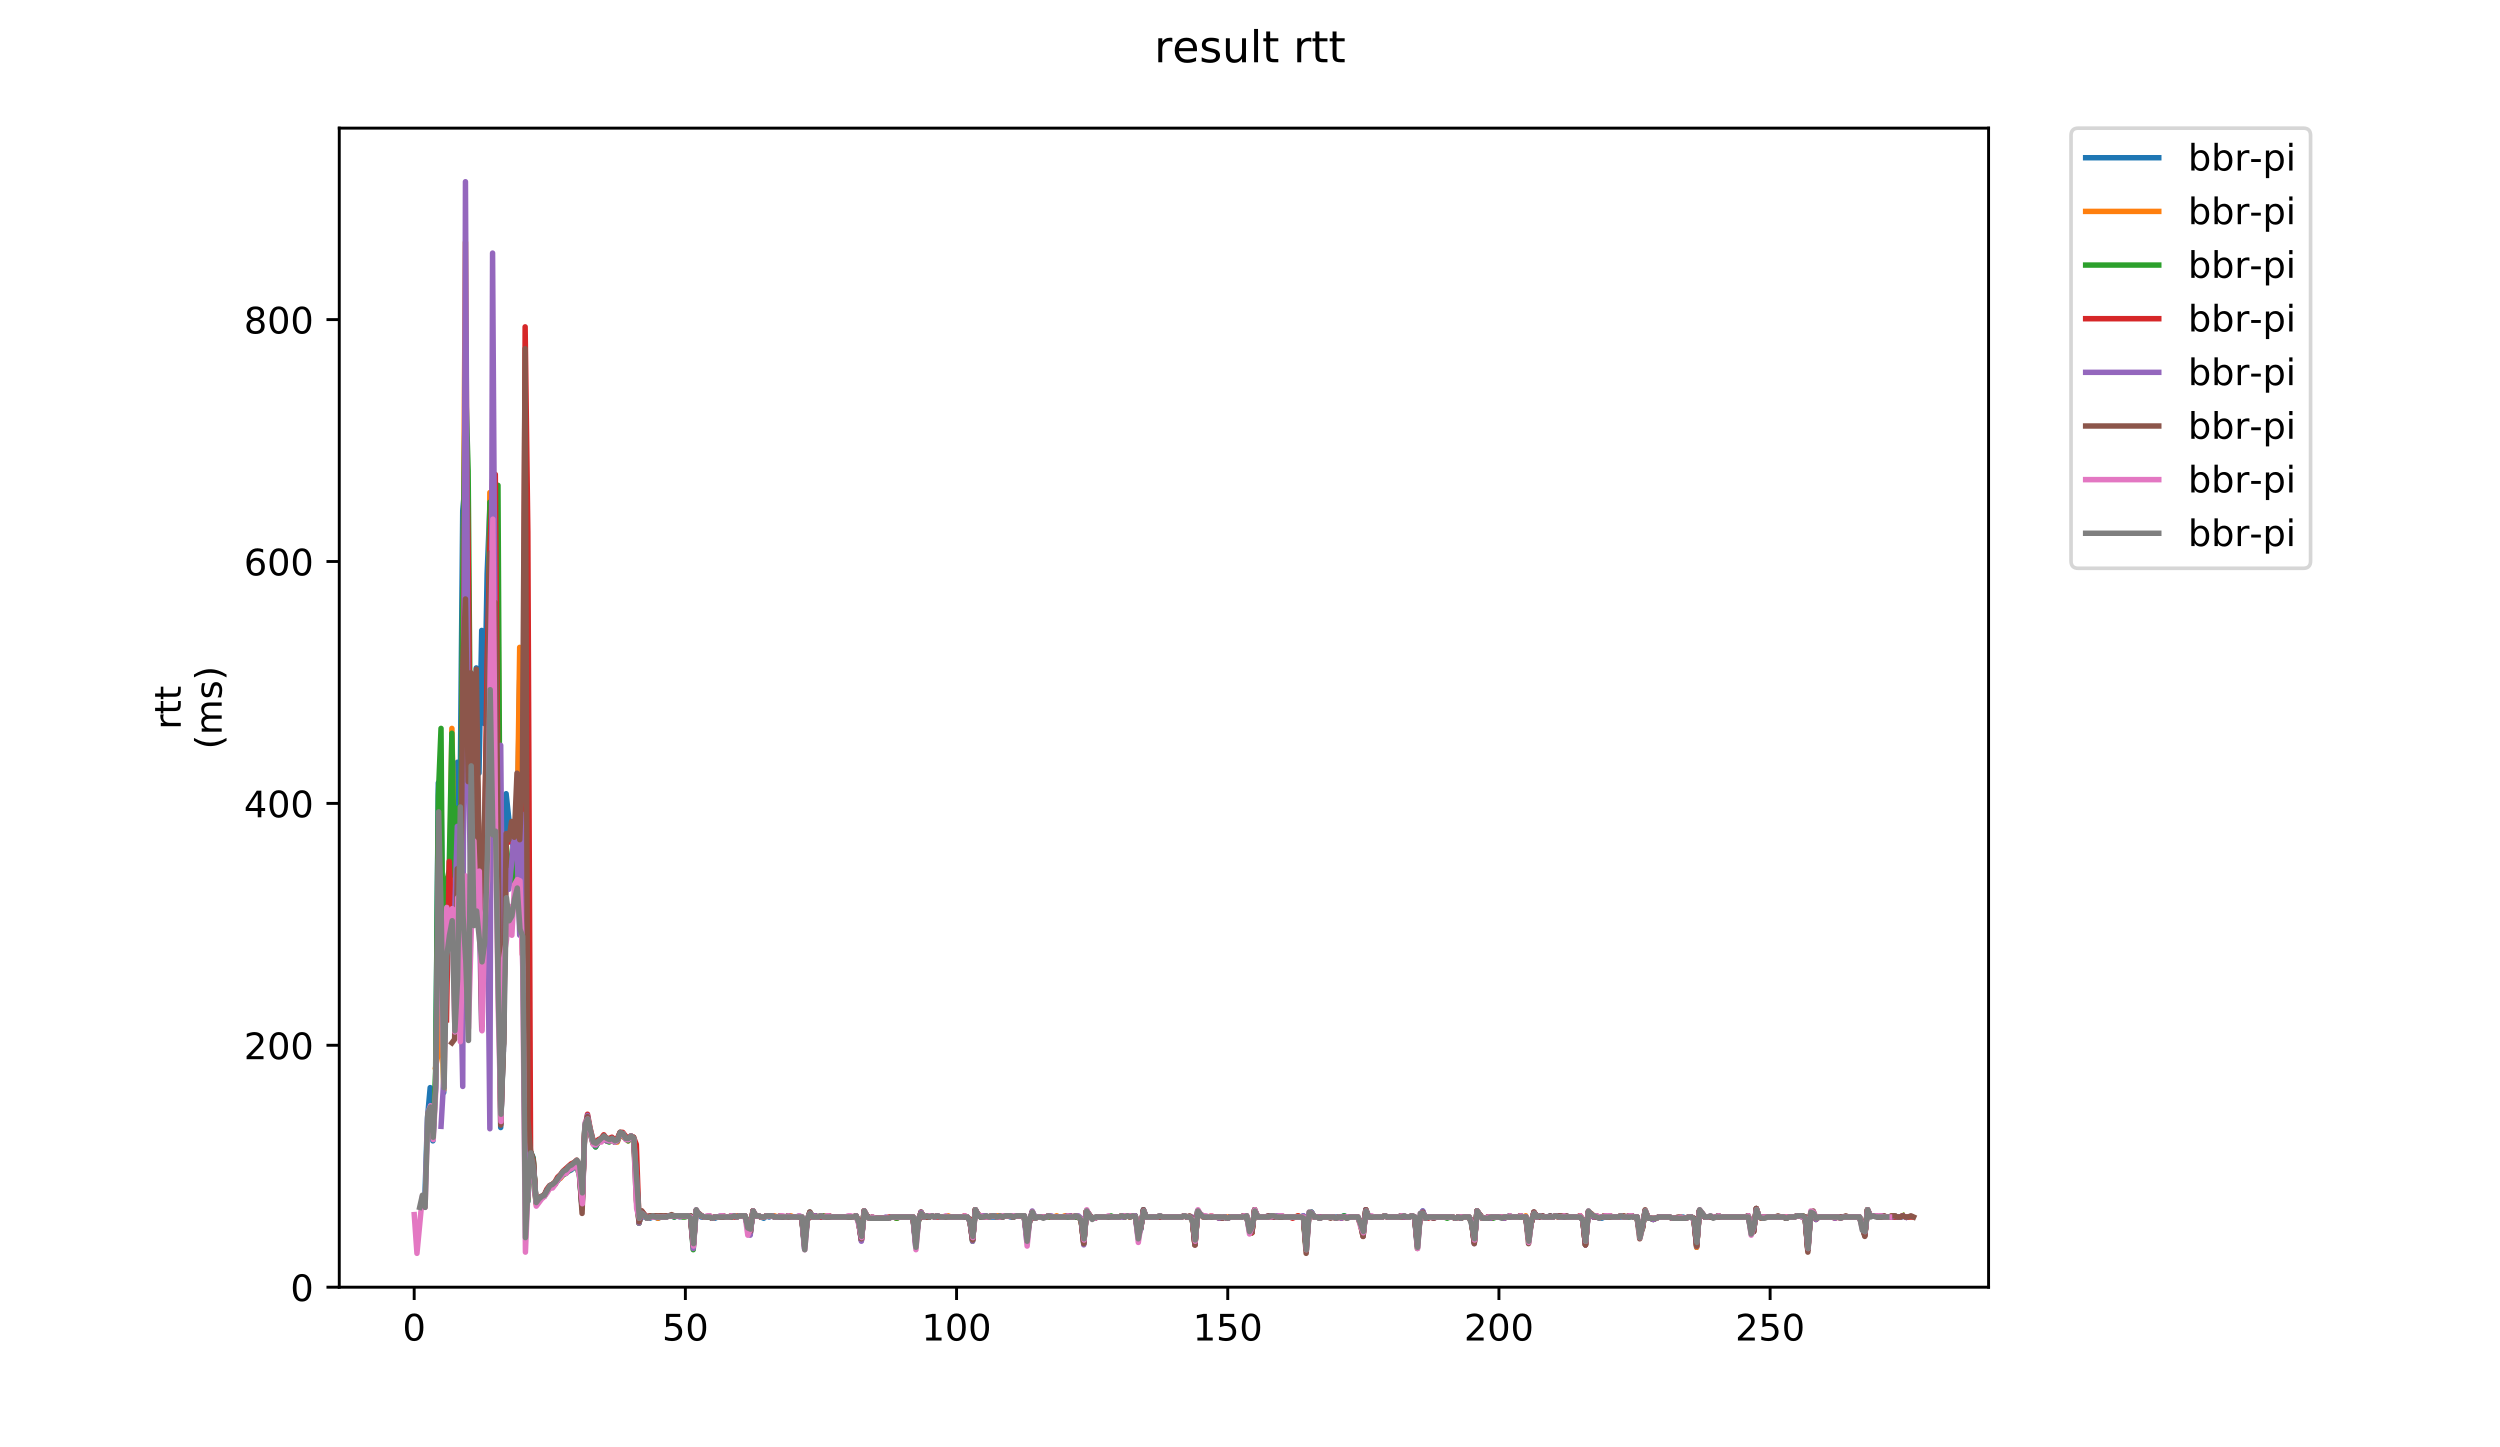 <?xml version="1.0" encoding="utf-8" standalone="no"?>
<!DOCTYPE svg PUBLIC "-//W3C//DTD SVG 1.1//EN"
  "http://www.w3.org/Graphics/SVG/1.1/DTD/svg11.dtd">
<!-- Created with matplotlib (https://matplotlib.org/) -->
<svg height="396pt" version="1.1" viewBox="0 0 684 396" width="684pt" xmlns="http://www.w3.org/2000/svg" xmlns:xlink="http://www.w3.org/1999/xlink">
 <defs>
  <style type="text/css">
*{stroke-linecap:butt;stroke-linejoin:round;}
  </style>
 </defs>
 <g id="figure_1">
  <g id="patch_1">
   <path d="M 0 396 
L 684 396 
L 684 0 
L 0 0 
z
" style="fill:#ffffff;"/>
  </g>
  <g id="axes_1">
   <g id="patch_2">
    <path d="M 92.824 352.174 
L 544.074 352.174 
L 544.074 35.062 
L 92.824 35.062 
z
" style="fill:#ffffff;"/>
   </g>
   <g id="matplotlib.axis_1">
    <g id="xtick_1">
     <g id="line2d_1">
      <defs>
       <path d="M 0 0 
L 0 3.5 
" id="m00cb5d3279" style="stroke:#000000;stroke-width:0.8;"/>
      </defs>
      <g>
       <use style="stroke:#000000;stroke-width:0.8;" x="113.322" xlink:href="#m00cb5d3279" y="352.174"/>
      </g>
     </g>
     <g id="text_1">
      <!-- 0 -->
      <defs>
       <path d="M 31.781 66.406 
Q 24.172 66.406 20.328 58.906 
Q 16.5 51.422 16.5 36.375 
Q 16.5 21.391 20.328 13.891 
Q 24.172 6.391 31.781 6.391 
Q 39.453 6.391 43.281 13.891 
Q 47.125 21.391 47.125 36.375 
Q 47.125 51.422 43.281 58.906 
Q 39.453 66.406 31.781 66.406 
z
M 31.781 74.219 
Q 44.047 74.219 50.516 64.516 
Q 56.984 54.828 56.984 36.375 
Q 56.984 17.969 50.516 8.266 
Q 44.047 -1.422 31.781 -1.422 
Q 19.531 -1.422 13.062 8.266 
Q 6.594 17.969 6.594 36.375 
Q 6.594 54.828 13.062 64.516 
Q 19.531 74.219 31.781 74.219 
z
" id="DejaVuSans-48"/>
      </defs>
      <g transform="translate(110.141 366.773)scale(0.1 -0.1)">
       <use xlink:href="#DejaVuSans-48"/>
      </g>
     </g>
    </g>
    <g id="xtick_2">
     <g id="line2d_2">
      <g>
       <use style="stroke:#000000;stroke-width:0.8;" x="187.519" xlink:href="#m00cb5d3279" y="352.174"/>
      </g>
     </g>
     <g id="text_2">
      <!-- 50 -->
      <defs>
       <path d="M 10.797 72.906 
L 49.516 72.906 
L 49.516 64.594 
L 19.828 64.594 
L 19.828 46.734 
Q 21.969 47.469 24.109 47.828 
Q 26.266 48.188 28.422 48.188 
Q 40.625 48.188 47.75 41.5 
Q 54.891 34.812 54.891 23.391 
Q 54.891 11.625 47.562 5.094 
Q 40.234 -1.422 26.906 -1.422 
Q 22.312 -1.422 17.547 -0.641 
Q 12.797 0.141 7.719 1.703 
L 7.719 11.625 
Q 12.109 9.234 16.797 8.062 
Q 21.484 6.891 26.703 6.891 
Q 35.156 6.891 40.078 11.328 
Q 45.016 15.766 45.016 23.391 
Q 45.016 31 40.078 35.438 
Q 35.156 39.891 26.703 39.891 
Q 22.75 39.891 18.812 39.016 
Q 14.891 38.141 10.797 36.281 
z
" id="DejaVuSans-53"/>
      </defs>
      <g transform="translate(181.156 366.773)scale(0.1 -0.1)">
       <use xlink:href="#DejaVuSans-53"/>
       <use x="63.623" xlink:href="#DejaVuSans-48"/>
      </g>
     </g>
    </g>
    <g id="xtick_3">
     <g id="line2d_3">
      <g>
       <use style="stroke:#000000;stroke-width:0.8;" x="261.715" xlink:href="#m00cb5d3279" y="352.174"/>
      </g>
     </g>
     <g id="text_3">
      <!-- 100 -->
      <defs>
       <path d="M 12.406 8.297 
L 28.516 8.297 
L 28.516 63.922 
L 10.984 60.406 
L 10.984 69.391 
L 28.422 72.906 
L 38.281 72.906 
L 38.281 8.297 
L 54.391 8.297 
L 54.391 0 
L 12.406 0 
z
" id="DejaVuSans-49"/>
      </defs>
      <g transform="translate(252.171 366.773)scale(0.1 -0.1)">
       <use xlink:href="#DejaVuSans-49"/>
       <use x="63.623" xlink:href="#DejaVuSans-48"/>
       <use x="127.246" xlink:href="#DejaVuSans-48"/>
      </g>
     </g>
    </g>
    <g id="xtick_4">
     <g id="line2d_4">
      <g>
       <use style="stroke:#000000;stroke-width:0.8;" x="335.912" xlink:href="#m00cb5d3279" y="352.174"/>
      </g>
     </g>
     <g id="text_4">
      <!-- 150 -->
      <g transform="translate(326.368 366.773)scale(0.1 -0.1)">
       <use xlink:href="#DejaVuSans-49"/>
       <use x="63.623" xlink:href="#DejaVuSans-53"/>
       <use x="127.246" xlink:href="#DejaVuSans-48"/>
      </g>
     </g>
    </g>
    <g id="xtick_5">
     <g id="line2d_5">
      <g>
       <use style="stroke:#000000;stroke-width:0.8;" x="410.108" xlink:href="#m00cb5d3279" y="352.174"/>
      </g>
     </g>
     <g id="text_5">
      <!-- 200 -->
      <defs>
       <path d="M 19.188 8.297 
L 53.609 8.297 
L 53.609 0 
L 7.328 0 
L 7.328 8.297 
Q 12.938 14.109 22.625 23.891 
Q 32.328 33.688 34.812 36.531 
Q 39.547 41.844 41.422 45.531 
Q 43.312 49.219 43.312 52.781 
Q 43.312 58.594 39.234 62.25 
Q 35.156 65.922 28.609 65.922 
Q 23.969 65.922 18.812 64.312 
Q 13.672 62.703 7.812 59.422 
L 7.812 69.391 
Q 13.766 71.781 18.938 73 
Q 24.125 74.219 28.422 74.219 
Q 39.75 74.219 46.484 68.547 
Q 53.219 62.891 53.219 53.422 
Q 53.219 48.922 51.531 44.891 
Q 49.859 40.875 45.406 35.406 
Q 44.188 33.984 37.641 27.219 
Q 31.109 20.453 19.188 8.297 
z
" id="DejaVuSans-50"/>
      </defs>
      <g transform="translate(400.565 366.773)scale(0.1 -0.1)">
       <use xlink:href="#DejaVuSans-50"/>
       <use x="63.623" xlink:href="#DejaVuSans-48"/>
       <use x="127.246" xlink:href="#DejaVuSans-48"/>
      </g>
     </g>
    </g>
    <g id="xtick_6">
     <g id="line2d_6">
      <g>
       <use style="stroke:#000000;stroke-width:0.8;" x="484.305" xlink:href="#m00cb5d3279" y="352.174"/>
      </g>
     </g>
     <g id="text_6">
      <!-- 250 -->
      <g transform="translate(474.761 366.773)scale(0.1 -0.1)">
       <use xlink:href="#DejaVuSans-50"/>
       <use x="63.623" xlink:href="#DejaVuSans-53"/>
       <use x="127.246" xlink:href="#DejaVuSans-48"/>
      </g>
     </g>
    </g>
   </g>
   <g id="matplotlib.axis_2">
    <g id="ytick_1">
     <g id="line2d_7">
      <defs>
       <path d="M 0 0 
L -3.5 0 
" id="md59c06e51c" style="stroke:#000000;stroke-width:0.8;"/>
      </defs>
      <g>
       <use style="stroke:#000000;stroke-width:0.8;" x="92.824" xlink:href="#md59c06e51c" y="352.174"/>
      </g>
     </g>
     <g id="text_7">
      <!-- 0 -->
      <g transform="translate(79.461 355.973)scale(0.1 -0.1)">
       <use xlink:href="#DejaVuSans-48"/>
      </g>
     </g>
    </g>
    <g id="ytick_2">
     <g id="line2d_8">
      <g>
       <use style="stroke:#000000;stroke-width:0.8;" x="92.824" xlink:href="#md59c06e51c" y="285.992"/>
      </g>
     </g>
     <g id="text_8">
      <!-- 200 -->
      <g transform="translate(66.736 289.791)scale(0.1 -0.1)">
       <use xlink:href="#DejaVuSans-50"/>
       <use x="63.623" xlink:href="#DejaVuSans-48"/>
       <use x="127.246" xlink:href="#DejaVuSans-48"/>
      </g>
     </g>
    </g>
    <g id="ytick_3">
     <g id="line2d_9">
      <g>
       <use style="stroke:#000000;stroke-width:0.8;" x="92.824" xlink:href="#md59c06e51c" y="219.81"/>
      </g>
     </g>
     <g id="text_9">
      <!-- 400 -->
      <defs>
       <path d="M 37.797 64.312 
L 12.891 25.391 
L 37.797 25.391 
z
M 35.203 72.906 
L 47.609 72.906 
L 47.609 25.391 
L 58.016 25.391 
L 58.016 17.188 
L 47.609 17.188 
L 47.609 0 
L 37.797 0 
L 37.797 17.188 
L 4.891 17.188 
L 4.891 26.703 
z
" id="DejaVuSans-52"/>
      </defs>
      <g transform="translate(66.736 223.609)scale(0.1 -0.1)">
       <use xlink:href="#DejaVuSans-52"/>
       <use x="63.623" xlink:href="#DejaVuSans-48"/>
       <use x="127.246" xlink:href="#DejaVuSans-48"/>
      </g>
     </g>
    </g>
    <g id="ytick_4">
     <g id="line2d_10">
      <g>
       <use style="stroke:#000000;stroke-width:0.8;" x="92.824" xlink:href="#md59c06e51c" y="153.628"/>
      </g>
     </g>
     <g id="text_10">
      <!-- 600 -->
      <defs>
       <path d="M 33.016 40.375 
Q 26.375 40.375 22.484 35.828 
Q 18.609 31.297 18.609 23.391 
Q 18.609 15.531 22.484 10.953 
Q 26.375 6.391 33.016 6.391 
Q 39.656 6.391 43.531 10.953 
Q 47.406 15.531 47.406 23.391 
Q 47.406 31.297 43.531 35.828 
Q 39.656 40.375 33.016 40.375 
z
M 52.594 71.297 
L 52.594 62.312 
Q 48.875 64.062 45.094 64.984 
Q 41.312 65.922 37.594 65.922 
Q 27.828 65.922 22.672 59.328 
Q 17.531 52.734 16.797 39.406 
Q 19.672 43.656 24.016 45.922 
Q 28.375 48.188 33.594 48.188 
Q 44.578 48.188 50.953 41.516 
Q 57.328 34.859 57.328 23.391 
Q 57.328 12.156 50.688 5.359 
Q 44.047 -1.422 33.016 -1.422 
Q 20.359 -1.422 13.672 8.266 
Q 6.984 17.969 6.984 36.375 
Q 6.984 53.656 15.188 63.938 
Q 23.391 74.219 37.203 74.219 
Q 40.922 74.219 44.703 73.484 
Q 48.484 72.75 52.594 71.297 
z
" id="DejaVuSans-54"/>
      </defs>
      <g transform="translate(66.736 157.427)scale(0.1 -0.1)">
       <use xlink:href="#DejaVuSans-54"/>
       <use x="63.623" xlink:href="#DejaVuSans-48"/>
       <use x="127.246" xlink:href="#DejaVuSans-48"/>
      </g>
     </g>
    </g>
    <g id="ytick_5">
     <g id="line2d_11">
      <g>
       <use style="stroke:#000000;stroke-width:0.8;" x="92.824" xlink:href="#md59c06e51c" y="87.446"/>
      </g>
     </g>
     <g id="text_11">
      <!-- 800 -->
      <defs>
       <path d="M 31.781 34.625 
Q 24.75 34.625 20.719 30.859 
Q 16.703 27.094 16.703 20.516 
Q 16.703 13.922 20.719 10.156 
Q 24.75 6.391 31.781 6.391 
Q 38.812 6.391 42.859 10.172 
Q 46.922 13.969 46.922 20.516 
Q 46.922 27.094 42.891 30.859 
Q 38.875 34.625 31.781 34.625 
z
M 21.922 38.812 
Q 15.578 40.375 12.031 44.719 
Q 8.5 49.078 8.5 55.328 
Q 8.5 64.062 14.719 69.141 
Q 20.953 74.219 31.781 74.219 
Q 42.672 74.219 48.875 69.141 
Q 55.078 64.062 55.078 55.328 
Q 55.078 49.078 51.531 44.719 
Q 48 40.375 41.703 38.812 
Q 48.828 37.156 52.797 32.312 
Q 56.781 27.484 56.781 20.516 
Q 56.781 9.906 50.312 4.234 
Q 43.844 -1.422 31.781 -1.422 
Q 19.734 -1.422 13.25 4.234 
Q 6.781 9.906 6.781 20.516 
Q 6.781 27.484 10.781 32.312 
Q 14.797 37.156 21.922 38.812 
z
M 18.312 54.391 
Q 18.312 48.734 21.844 45.562 
Q 25.391 42.391 31.781 42.391 
Q 38.141 42.391 41.719 45.562 
Q 45.312 48.734 45.312 54.391 
Q 45.312 60.062 41.719 63.234 
Q 38.141 66.406 31.781 66.406 
Q 25.391 66.406 21.844 63.234 
Q 18.312 60.062 18.312 54.391 
z
" id="DejaVuSans-56"/>
      </defs>
      <g transform="translate(66.736 91.245)scale(0.1 -0.1)">
       <use xlink:href="#DejaVuSans-56"/>
       <use x="63.623" xlink:href="#DejaVuSans-48"/>
       <use x="127.246" xlink:href="#DejaVuSans-48"/>
      </g>
     </g>
    </g>
    <g id="text_12">
     <!-- rtt -->
     <defs>
      <path d="M 41.109 46.297 
Q 39.594 47.172 37.812 47.578 
Q 36.031 48 33.891 48 
Q 26.266 48 22.188 43.047 
Q 18.109 38.094 18.109 28.812 
L 18.109 0 
L 9.078 0 
L 9.078 54.688 
L 18.109 54.688 
L 18.109 46.188 
Q 20.953 51.172 25.484 53.578 
Q 30.031 56 36.531 56 
Q 37.453 56 38.578 55.875 
Q 39.703 55.766 41.062 55.516 
z
" id="DejaVuSans-114"/>
      <path d="M 18.312 70.219 
L 18.312 54.688 
L 36.812 54.688 
L 36.812 47.703 
L 18.312 47.703 
L 18.312 18.016 
Q 18.312 11.328 20.141 9.422 
Q 21.969 7.516 27.594 7.516 
L 36.812 7.516 
L 36.812 0 
L 27.594 0 
Q 17.188 0 13.234 3.875 
Q 9.281 7.766 9.281 18.016 
L 9.281 47.703 
L 2.688 47.703 
L 2.688 54.688 
L 9.281 54.688 
L 9.281 70.219 
z
" id="DejaVuSans-116"/>
     </defs>
     <g transform="translate(49.459 199.594)rotate(-90)scale(0.1 -0.1)">
      <use xlink:href="#DejaVuSans-114"/>
      <use x="41.113" xlink:href="#DejaVuSans-116"/>
      <use x="80.322" xlink:href="#DejaVuSans-116"/>
     </g>
     <!-- (ms) -->
     <defs>
      <path d="M 31 75.875 
Q 24.469 64.656 21.281 53.656 
Q 18.109 42.672 18.109 31.391 
Q 18.109 20.125 21.312 9.062 
Q 24.516 -2 31 -13.188 
L 23.188 -13.188 
Q 15.875 -1.703 12.234 9.375 
Q 8.594 20.453 8.594 31.391 
Q 8.594 42.281 12.203 53.312 
Q 15.828 64.359 23.188 75.875 
z
" id="DejaVuSans-40"/>
      <path d="M 52 44.188 
Q 55.375 50.25 60.062 53.125 
Q 64.75 56 71.094 56 
Q 79.641 56 84.281 50.016 
Q 88.922 44.047 88.922 33.016 
L 88.922 0 
L 79.891 0 
L 79.891 32.719 
Q 79.891 40.578 77.094 44.375 
Q 74.312 48.188 68.609 48.188 
Q 61.625 48.188 57.562 43.547 
Q 53.516 38.922 53.516 30.906 
L 53.516 0 
L 44.484 0 
L 44.484 32.719 
Q 44.484 40.625 41.703 44.406 
Q 38.922 48.188 33.109 48.188 
Q 26.219 48.188 22.156 43.531 
Q 18.109 38.875 18.109 30.906 
L 18.109 0 
L 9.078 0 
L 9.078 54.688 
L 18.109 54.688 
L 18.109 46.188 
Q 21.188 51.219 25.484 53.609 
Q 29.781 56 35.688 56 
Q 41.656 56 45.828 52.969 
Q 50 49.953 52 44.188 
z
" id="DejaVuSans-109"/>
      <path d="M 44.281 53.078 
L 44.281 44.578 
Q 40.484 46.531 36.375 47.5 
Q 32.281 48.484 27.875 48.484 
Q 21.188 48.484 17.844 46.438 
Q 14.5 44.391 14.5 40.281 
Q 14.5 37.156 16.891 35.375 
Q 19.281 33.594 26.516 31.984 
L 29.594 31.297 
Q 39.156 29.25 43.188 25.516 
Q 47.219 21.781 47.219 15.094 
Q 47.219 7.469 41.188 3.016 
Q 35.156 -1.422 24.609 -1.422 
Q 20.219 -1.422 15.453 -0.562 
Q 10.688 0.297 5.422 2 
L 5.422 11.281 
Q 10.406 8.688 15.234 7.391 
Q 20.062 6.109 24.812 6.109 
Q 31.156 6.109 34.562 8.281 
Q 37.984 10.453 37.984 14.406 
Q 37.984 18.062 35.516 20.016 
Q 33.062 21.969 24.703 23.781 
L 21.578 24.516 
Q 13.234 26.266 9.516 29.906 
Q 5.812 33.547 5.812 39.891 
Q 5.812 47.609 11.281 51.797 
Q 16.75 56 26.812 56 
Q 31.781 56 36.172 55.266 
Q 40.578 54.547 44.281 53.078 
z
" id="DejaVuSans-115"/>
      <path d="M 8.016 75.875 
L 15.828 75.875 
Q 23.141 64.359 26.781 53.312 
Q 30.422 42.281 30.422 31.391 
Q 30.422 20.453 26.781 9.375 
Q 23.141 -1.703 15.828 -13.188 
L 8.016 -13.188 
Q 14.5 -2 17.703 9.062 
Q 20.906 20.125 20.906 31.391 
Q 20.906 42.672 17.703 53.656 
Q 14.5 64.656 8.016 75.875 
z
" id="DejaVuSans-41"/>
     </defs>
     <g transform="translate(60.657 204.995)rotate(-90)scale(0.1 -0.1)">
      <use xlink:href="#DejaVuSans-40"/>
      <use x="39.014" xlink:href="#DejaVuSans-109"/>
      <use x="136.426" xlink:href="#DejaVuSans-115"/>
      <use x="188.525" xlink:href="#DejaVuSans-41"/>
     </g>
    </g>
   </g>
   <g id="line2d_12">
    <path clip-path="url(#p05700991ab)" d="M 116.214 328.68 
L 116.956 305.847 
L 117.698 297.574 
L 118.44 312.134 
L 119.182 297.243 
L 119.924 214.184 
L 120.666 215.177 
L 121.408 298.898 
L 122.15 241.981 
L 122.892 244.959 
L 123.634 231.392 
L 124.376 241.981 
L 125.118 208.559 
L 125.86 220.803 
L 126.602 139.73 
L 127.344 131.457 
L 128.086 199.955 
L 128.828 208.559 
L 129.569 242.643 
L 130.311 182.748 
L 131.053 211.537 
L 131.795 172.49 
L 132.537 197.97 
L 133.279 156.937 
L 134.021 138.737 
L 135.505 145.355 
L 136.989 308.494 
L 137.731 285.661 
L 138.473 217.163 
L 139.215 224.112 
L 139.957 228.414 
L 140.699 233.708 
L 141.441 233.046 
L 142.183 186.057 
L 142.925 240.988 
L 143.667 316.436 
L 144.409 328.68 
L 145.151 315.112 
L 145.893 316.767 
L 146.635 328.68 
L 148.119 327.356 
L 148.861 327.356 
L 149.603 325.701 
L 152.57 323.054 
L 153.312 322.061 
L 154.796 320.738 
L 156.28 320.076 
L 157.022 319.414 
L 157.764 319.083 
L 158.506 320.738 
L 159.248 330.665 
L 159.99 309.156 
L 160.732 306.508 
L 161.474 310.149 
L 162.216 312.796 
L 162.958 313.789 
L 163.7 312.465 
L 164.442 312.134 
L 165.184 311.472 
L 166.668 312.134 
L 167.41 311.803 
L 168.152 312.465 
L 168.894 312.134 
L 169.636 310.479 
L 170.378 310.81 
L 171.12 311.472 
L 171.862 311.803 
L 172.604 311.141 
L 173.346 311.803 
L 174.087 320.738 
L 174.829 334.636 
L 175.571 331.989 
L 176.313 332.981 
L 177.055 333.312 
L 177.797 333.312 
L 178.539 332.981 
L 179.281 332.981 
L 180.023 333.312 
L 180.765 332.981 
L 182.249 332.981 
L 182.991 332.65 
L 183.733 332.65 
L 184.475 332.981 
L 185.217 332.65 
L 188.927 332.65 
L 189.669 340.923 
L 190.411 331.327 
L 191.153 331.989 
L 191.895 332.981 
L 194.121 332.981 
L 194.863 333.312 
L 195.605 333.312 
L 196.346 332.981 
L 200.056 332.981 
L 200.798 332.65 
L 201.54 332.981 
L 202.282 332.65 
L 203.766 332.65 
L 205.25 337.614 
L 205.992 331.327 
L 206.734 332.65 
L 207.476 332.65 
L 208.96 333.312 
L 209.702 332.65 
L 210.444 332.981 
L 211.186 332.65 
L 211.928 332.981 
L 219.347 332.981 
L 220.089 340.261 
L 220.831 333.974 
L 221.573 331.658 
L 222.315 332.981 
L 223.057 332.65 
L 223.799 332.981 
L 226.025 332.981 
L 226.767 332.65 
L 227.509 332.981 
L 233.445 332.981 
L 234.187 332.65 
L 234.929 334.305 
L 235.671 339.269 
L 236.413 331.327 
L 237.155 332.65 
L 237.897 333.312 
L 243.09 333.312 
L 243.832 332.981 
L 244.574 332.981 
L 245.316 333.312 
L 246.058 332.981 
L 249.768 332.981 
L 250.51 339.6 
L 251.252 333.974 
L 251.994 331.658 
L 252.736 332.981 
L 254.22 332.981 
L 254.962 332.65 
L 255.704 332.981 
L 256.446 332.65 
L 257.188 332.981 
L 264.607 332.981 
L 265.349 333.974 
L 266.091 339.269 
L 266.833 330.996 
L 267.575 332.32 
L 268.317 332.981 
L 272.769 332.981 
L 273.511 332.65 
L 274.253 332.981 
L 274.995 332.65 
L 275.737 332.65 
L 276.479 332.981 
L 277.221 332.981 
L 277.963 332.65 
L 280.189 332.65 
L 280.931 338.276 
L 281.673 334.305 
L 282.415 331.658 
L 283.157 332.981 
L 286.124 332.981 
L 286.866 332.65 
L 287.608 332.981 
L 292.06 332.981 
L 292.802 332.65 
L 293.544 332.981 
L 295.028 332.981 
L 295.77 333.643 
L 296.512 339.93 
L 297.254 331.327 
L 298.738 333.312 
L 299.48 333.312 
L 300.222 332.981 
L 306.157 332.981 
L 306.899 332.65 
L 307.641 332.981 
L 308.383 332.65 
L 310.609 332.65 
L 311.351 336.952 
L 312.093 336.29 
L 312.835 330.996 
L 313.577 332.981 
L 323.223 332.981 
L 323.965 332.65 
L 324.707 332.981 
L 325.449 332.981 
L 326.191 333.312 
L 326.933 340.261 
L 327.675 331.327 
L 328.416 332.32 
L 329.9 332.981 
L 332.868 332.981 
L 333.61 333.312 
L 334.352 333.312 
L 335.094 332.981 
L 335.836 333.312 
L 336.578 332.981 
L 339.546 332.981 
L 340.288 332.65 
L 341.03 332.981 
L 342.514 337.283 
L 343.256 330.996 
L 343.998 332.65 
L 344.74 332.981 
L 355.869 332.981 
L 356.611 332.65 
L 357.353 341.585 
L 358.095 332.32 
L 358.837 331.658 
L 359.579 332.981 
L 360.321 332.981 
L 361.063 333.312 
L 361.805 332.981 
L 366.999 332.981 
L 367.741 332.65 
L 368.483 332.981 
L 371.451 332.981 
L 372.192 334.305 
L 372.934 337.945 
L 373.676 330.996 
L 374.418 332.65 
L 375.16 332.981 
L 378.128 332.981 
L 378.87 332.65 
L 379.612 332.981 
L 382.58 332.981 
L 383.322 332.65 
L 384.064 332.981 
L 385.548 332.981 
L 386.29 332.65 
L 387.032 332.981 
L 387.774 340.923 
L 388.516 332.981 
L 389.258 331.327 
L 390 333.312 
L 390.742 332.981 
L 397.419 332.981 
L 398.161 333.312 
L 398.903 332.981 
L 401.871 332.981 
L 402.613 333.974 
L 403.355 339.93 
L 404.097 331.327 
L 405.581 333.312 
L 406.323 333.312 
L 407.065 332.981 
L 410.775 332.981 
L 411.517 333.312 
L 413.001 332.65 
L 413.743 332.981 
L 415.227 332.981 
L 415.969 332.65 
L 416.71 332.981 
L 417.452 332.981 
L 418.194 338.938 
L 418.936 334.636 
L 419.678 331.658 
L 420.42 332.65 
L 421.904 332.65 
L 422.646 332.981 
L 423.388 332.981 
L 424.13 332.65 
L 424.872 332.981 
L 425.614 332.65 
L 426.356 332.65 
L 427.098 332.981 
L 431.55 332.981 
L 432.292 332.65 
L 433.034 333.643 
L 433.776 340.592 
L 434.518 331.989 
L 435.26 332.32 
L 436.002 332.981 
L 437.486 332.981 
L 438.228 333.312 
L 438.969 332.981 
L 443.421 332.981 
L 444.163 332.65 
L 444.905 332.981 
L 445.647 332.981 
L 446.389 332.65 
L 447.131 332.981 
L 447.873 332.981 
L 448.615 337.283 
L 449.357 335.96 
L 450.099 331.327 
L 450.841 333.312 
L 451.583 333.312 
L 452.325 333.643 
L 453.809 332.981 
L 456.777 332.981 
L 457.519 333.312 
L 459.745 333.312 
L 460.486 332.981 
L 461.228 333.312 
L 461.97 332.981 
L 462.712 332.981 
L 463.454 333.643 
L 464.196 341.254 
L 464.938 331.327 
L 465.68 331.989 
L 466.422 332.981 
L 469.39 332.981 
L 470.132 332.65 
L 470.874 332.981 
L 477.552 332.981 
L 478.294 332.65 
L 479.036 336.29 
L 479.778 336.952 
L 480.52 330.665 
L 481.262 332.981 
L 487.939 332.981 
L 488.681 333.312 
L 489.423 332.981 
L 490.907 332.981 
L 491.649 332.65 
L 492.391 332.65 
L 493.133 332.981 
L 493.875 332.981 
L 494.617 341.916 
L 495.359 332.32 
L 496.101 331.658 
L 496.843 333.312 
L 497.585 332.981 
L 508.714 332.981 
L 509.456 334.636 
L 510.198 337.945 
L 510.94 330.996 
L 511.682 332.65 
L 513.166 332.65 
L 513.908 332.981 
L 514.65 332.65 
L 515.392 332.981 
L 516.876 332.981 
L 517.618 332.65 
L 518.36 332.981 
L 519.844 332.981 
L 519.844 332.981 
" style="fill:none;stroke:#1f77b4;stroke-linecap:square;stroke-width:1.5;"/>
   </g>
   <g id="line2d_13">
    <path clip-path="url(#p05700991ab)" d="M 119.186 291.948 
L 119.928 287.978 
L 120.67 266.468 
L 121.412 298.236 
L 122.154 240.326 
L 122.896 255.879 
L 123.638 199.293 
L 124.38 238.341 
L 125.122 223.781 
L 125.864 256.541 
L 126.606 179.108 
L 127.348 66.267 
L 128.09 189.697 
L 128.832 223.781 
L 129.574 222.126 
L 130.316 197.97 
L 131.8 272.756 
L 132.542 241.65 
L 133.284 217.824 
L 134.026 134.766 
L 134.768 176.461 
L 135.51 172.159 
L 136.252 162.231 
L 136.994 303.199 
L 137.736 285.661 
L 138.478 235.694 
L 139.22 240.657 
L 139.961 239.003 
L 140.703 235.363 
L 141.445 230.068 
L 142.187 177.122 
L 142.929 215.177 
L 143.671 315.112 
L 144.413 328.018 
L 145.155 315.443 
L 145.897 317.429 
L 146.639 329.341 
L 147.381 328.349 
L 148.123 327.687 
L 148.865 327.356 
L 149.607 326.032 
L 150.349 325.039 
L 151.091 324.709 
L 151.833 324.047 
L 152.575 322.723 
L 153.317 322.392 
L 154.801 320.407 
L 155.543 320.076 
L 156.285 319.083 
L 157.027 319.083 
L 157.769 318.421 
L 158.511 320.076 
L 159.253 330.334 
L 159.995 309.156 
L 160.737 306.178 
L 161.478 309.818 
L 162.22 312.796 
L 162.962 313.458 
L 163.704 312.134 
L 164.446 312.134 
L 165.188 311.472 
L 165.93 312.134 
L 166.672 312.134 
L 167.414 311.803 
L 168.156 312.465 
L 168.898 312.465 
L 169.64 310.479 
L 170.382 310.81 
L 171.866 312.134 
L 172.608 311.141 
L 173.35 311.803 
L 174.092 321.399 
L 174.834 334.636 
L 175.576 331.658 
L 176.318 332.65 
L 177.06 333.312 
L 177.802 332.981 
L 179.286 332.981 
L 180.028 333.312 
L 180.77 332.981 
L 182.254 332.981 
L 182.996 332.65 
L 188.189 332.65 
L 188.931 332.981 
L 189.673 340.923 
L 190.415 331.327 
L 191.899 332.65 
L 192.641 332.981 
L 193.383 332.981 
L 194.125 332.65 
L 194.867 333.312 
L 195.609 332.981 
L 197.093 332.981 
L 197.835 332.65 
L 198.577 332.981 
L 199.319 332.981 
L 200.061 332.65 
L 203.771 332.65 
L 205.255 337.283 
L 205.996 331.327 
L 206.738 332.65 
L 207.48 332.65 
L 208.222 332.981 
L 208.964 332.981 
L 209.706 332.65 
L 211.932 332.65 
L 212.674 332.981 
L 213.416 332.65 
L 214.158 332.981 
L 214.9 332.981 
L 215.642 332.65 
L 216.384 332.65 
L 217.126 332.981 
L 219.352 332.981 
L 220.094 340.592 
L 220.836 333.974 
L 221.578 331.658 
L 222.32 332.981 
L 223.804 332.981 
L 224.546 332.65 
L 226.772 332.65 
L 227.514 332.981 
L 233.449 332.981 
L 234.191 332.65 
L 234.933 334.305 
L 235.675 339.269 
L 236.417 331.327 
L 237.159 332.65 
L 237.901 333.312 
L 238.643 332.981 
L 239.385 333.312 
L 243.095 333.312 
L 243.837 332.981 
L 244.579 332.981 
L 245.321 333.312 
L 246.063 332.981 
L 249.772 332.981 
L 250.514 339.6 
L 251.256 333.974 
L 251.998 331.658 
L 252.74 332.981 
L 254.224 332.981 
L 254.966 332.65 
L 255.708 332.981 
L 256.45 332.65 
L 257.192 332.981 
L 258.676 332.981 
L 259.418 332.65 
L 260.16 332.981 
L 264.612 332.981 
L 265.354 333.974 
L 266.096 339.269 
L 266.838 330.996 
L 267.58 332.32 
L 268.322 332.65 
L 269.064 332.65 
L 269.806 332.981 
L 270.548 332.981 
L 271.29 332.65 
L 273.515 332.65 
L 274.257 332.981 
L 274.999 332.65 
L 276.483 332.65 
L 277.225 332.981 
L 277.967 332.65 
L 280.193 332.65 
L 280.935 337.945 
L 281.677 334.305 
L 282.419 331.658 
L 283.161 333.312 
L 283.903 332.981 
L 286.129 332.981 
L 286.871 332.65 
L 287.613 332.981 
L 288.355 332.981 
L 289.097 332.65 
L 289.839 332.981 
L 290.581 332.981 
L 291.323 332.65 
L 292.807 332.65 
L 293.549 332.981 
L 294.29 332.65 
L 295.032 332.981 
L 295.774 333.643 
L 296.516 340.261 
L 297.258 331.327 
L 298.742 333.312 
L 299.484 333.312 
L 300.226 332.981 
L 306.162 332.981 
L 306.904 332.65 
L 307.646 332.981 
L 308.388 332.65 
L 310.614 332.65 
L 311.356 336.952 
L 312.098 335.96 
L 312.84 331.327 
L 313.582 332.981 
L 316.549 332.981 
L 317.291 332.65 
L 318.033 332.981 
L 323.227 332.981 
L 323.969 332.65 
L 324.711 332.981 
L 325.453 332.981 
L 326.195 333.312 
L 326.937 340.592 
L 327.679 331.658 
L 328.421 332.32 
L 329.905 332.981 
L 330.647 332.981 
L 331.389 332.65 
L 332.131 332.981 
L 339.55 332.981 
L 340.292 332.65 
L 341.034 332.65 
L 342.518 337.283 
L 343.26 330.996 
L 344.002 332.65 
L 344.744 332.981 
L 349.938 332.981 
L 350.68 332.65 
L 351.422 332.981 
L 354.39 332.981 
L 355.132 332.65 
L 355.874 332.981 
L 356.616 332.981 
L 357.358 341.254 
L 358.1 332.32 
L 358.842 331.989 
L 359.584 332.981 
L 364.777 332.981 
L 365.519 333.312 
L 366.261 332.981 
L 371.455 332.981 
L 372.197 334.967 
L 372.939 338.276 
L 373.681 330.996 
L 374.423 332.981 
L 378.133 332.981 
L 378.875 332.65 
L 379.617 332.981 
L 382.584 332.981 
L 383.326 332.65 
L 384.068 332.981 
L 385.552 332.981 
L 386.294 332.65 
L 387.036 332.981 
L 387.778 339.93 
L 388.52 332.981 
L 389.262 331.658 
L 390.004 333.312 
L 390.746 332.981 
L 397.424 332.981 
L 398.166 333.312 
L 398.908 332.981 
L 399.65 333.312 
L 400.392 332.981 
L 401.876 332.981 
L 402.618 334.305 
L 403.36 339.93 
L 404.102 331.327 
L 405.585 333.312 
L 406.327 333.312 
L 407.069 332.981 
L 415.231 332.981 
L 415.973 332.65 
L 416.715 332.981 
L 417.457 332.65 
L 418.199 338.276 
L 418.941 334.636 
L 419.683 331.658 
L 420.425 332.981 
L 421.167 332.981 
L 421.909 332.65 
L 422.651 332.981 
L 424.877 332.981 
L 425.619 332.65 
L 426.36 332.981 
L 427.102 332.981 
L 427.844 332.65 
L 428.586 332.981 
L 431.554 332.981 
L 432.296 332.65 
L 433.038 333.643 
L 433.78 340.592 
L 434.522 331.658 
L 435.264 331.989 
L 436.006 332.65 
L 436.748 332.65 
L 437.49 332.981 
L 438.232 332.981 
L 438.974 332.65 
L 439.716 332.981 
L 440.458 332.65 
L 441.2 332.981 
L 442.684 332.981 
L 443.426 332.65 
L 444.168 332.65 
L 444.91 332.981 
L 445.652 332.65 
L 446.394 332.65 
L 447.136 332.981 
L 447.878 332.981 
L 448.619 337.283 
L 449.361 335.96 
L 450.103 331.327 
L 450.845 332.981 
L 451.587 333.312 
L 453.071 333.312 
L 453.813 332.981 
L 456.781 332.981 
L 457.523 333.312 
L 459.007 333.312 
L 459.749 332.981 
L 460.491 333.312 
L 461.233 333.312 
L 461.975 332.981 
L 462.717 332.981 
L 463.459 333.312 
L 464.201 341.254 
L 464.943 331.327 
L 465.685 331.989 
L 466.427 332.981 
L 469.395 332.981 
L 470.137 332.65 
L 470.878 332.981 
L 477.556 332.981 
L 478.298 332.65 
L 479.04 335.629 
L 479.782 336.952 
L 480.524 330.665 
L 481.266 332.981 
L 482.008 333.312 
L 482.75 332.981 
L 487.944 332.981 
L 488.686 333.312 
L 489.428 332.981 
L 490.912 332.981 
L 491.654 332.65 
L 493.137 332.65 
L 493.879 332.981 
L 494.621 341.916 
L 495.363 332.32 
L 496.105 331.658 
L 496.847 333.312 
L 497.589 332.981 
L 508.719 332.981 
L 509.461 334.636 
L 510.203 337.945 
L 510.945 330.996 
L 511.687 332.65 
L 513.171 332.65 
L 513.913 332.981 
L 514.654 332.65 
L 515.396 332.65 
L 516.138 332.981 
L 516.88 332.981 
L 517.622 332.65 
L 518.364 332.65 
L 519.106 332.981 
L 519.848 332.981 
L 520.59 332.65 
L 520.59 332.65 
" style="fill:none;stroke:#ff7f0e;stroke-linecap:square;stroke-width:1.5;"/>
   </g>
   <g id="line2d_14">
    <path clip-path="url(#p05700991ab)" d="M 117.697 308.494 
L 118.439 311.472 
L 119.18 293.272 
L 119.922 217.824 
L 120.664 199.293 
L 121.406 296.25 
L 122.148 241.981 
L 122.89 238.01 
L 123.632 200.617 
L 124.374 239.665 
L 125.116 221.134 
L 125.858 257.203 
L 126.6 160.577 
L 127.342 103.329 
L 128.084 128.809 
L 128.826 221.795 
L 129.568 235.363 
L 130.31 202.272 
L 131.794 264.152 
L 133.278 212.861 
L 134.02 137.413 
L 134.762 148.333 
L 135.504 162.562 
L 136.246 132.78 
L 136.988 269.777 
L 137.73 285.661 
L 138.472 231.061 
L 139.214 237.348 
L 139.956 239.003 
L 140.698 241.319 
L 141.439 226.097 
L 142.181 227.752 
L 142.923 233.708 
L 143.665 315.112 
L 144.407 328.68 
L 145.149 315.112 
L 145.891 317.098 
L 146.633 329.01 
L 148.117 327.687 
L 148.859 327.356 
L 149.601 326.032 
L 150.343 325.039 
L 151.085 324.709 
L 151.827 324.047 
L 152.569 322.723 
L 154.053 321.399 
L 154.795 321.069 
L 156.279 319.745 
L 157.763 319.083 
L 158.505 321.399 
L 159.247 330.003 
L 159.989 308.825 
L 160.731 305.847 
L 161.473 309.487 
L 162.215 312.465 
L 162.956 313.789 
L 163.698 312.465 
L 165.182 311.141 
L 165.924 312.134 
L 166.666 312.465 
L 167.408 311.803 
L 168.15 312.465 
L 168.892 312.134 
L 169.634 310.149 
L 170.376 310.479 
L 171.118 311.472 
L 171.86 312.134 
L 172.602 311.141 
L 173.344 311.803 
L 174.828 334.636 
L 175.57 331.658 
L 176.312 332.65 
L 177.054 333.312 
L 177.796 332.981 
L 182.248 332.981 
L 182.99 332.65 
L 183.732 332.65 
L 184.474 332.981 
L 185.215 332.65 
L 185.957 332.65 
L 186.699 332.981 
L 187.441 332.981 
L 188.183 332.65 
L 188.925 332.65 
L 189.667 341.916 
L 190.409 331.327 
L 191.893 332.65 
L 192.635 332.981 
L 194.119 332.981 
L 194.861 333.312 
L 195.603 332.981 
L 200.055 332.981 
L 200.797 332.65 
L 201.539 332.981 
L 202.281 332.65 
L 203.765 332.65 
L 204.507 333.974 
L 205.249 337.614 
L 205.991 331.327 
L 206.733 332.65 
L 207.474 332.65 
L 208.216 332.981 
L 208.958 332.981 
L 209.7 332.65 
L 211.184 332.65 
L 211.926 332.981 
L 214.894 332.981 
L 215.636 332.65 
L 216.378 332.981 
L 219.346 332.981 
L 220.088 340.923 
L 220.83 333.974 
L 221.572 331.658 
L 222.314 332.981 
L 223.056 332.65 
L 223.798 332.981 
L 224.54 332.65 
L 225.282 332.65 
L 226.024 332.981 
L 226.766 332.65 
L 227.508 332.981 
L 233.443 332.981 
L 234.185 332.65 
L 234.927 334.305 
L 235.669 339.269 
L 236.411 331.327 
L 237.153 332.65 
L 237.895 333.312 
L 243.089 333.312 
L 243.831 332.981 
L 244.573 332.981 
L 245.315 333.312 
L 246.057 332.981 
L 249.767 332.981 
L 250.509 339.93 
L 251.25 334.305 
L 251.992 331.658 
L 252.734 332.981 
L 254.218 332.981 
L 254.96 332.65 
L 255.702 332.981 
L 256.444 332.65 
L 257.186 332.981 
L 264.606 332.981 
L 265.348 333.643 
L 266.09 339.6 
L 266.832 330.996 
L 267.574 332.32 
L 268.316 332.981 
L 270.542 332.981 
L 271.284 332.65 
L 272.026 332.65 
L 272.768 332.981 
L 274.251 332.981 
L 274.993 332.65 
L 276.477 332.65 
L 277.219 332.981 
L 277.961 332.65 
L 280.187 332.65 
L 280.929 337.945 
L 281.671 334.305 
L 282.413 331.658 
L 283.155 333.312 
L 283.897 332.981 
L 295.027 332.981 
L 295.768 333.643 
L 296.51 340.261 
L 297.252 331.327 
L 298.736 333.312 
L 299.478 333.312 
L 300.22 332.981 
L 303.188 332.981 
L 303.93 332.65 
L 304.672 332.981 
L 306.156 332.981 
L 306.898 332.65 
L 307.64 332.981 
L 308.382 332.65 
L 309.124 332.981 
L 309.866 332.65 
L 310.608 332.65 
L 311.35 336.952 
L 312.092 336.29 
L 312.834 330.996 
L 313.576 332.981 
L 316.544 332.981 
L 317.286 332.65 
L 318.027 332.981 
L 323.221 332.981 
L 323.963 332.65 
L 324.705 332.981 
L 325.447 332.981 
L 326.189 333.312 
L 326.931 340.592 
L 327.673 331.327 
L 328.415 332.32 
L 329.899 332.981 
L 333.609 332.981 
L 334.351 333.312 
L 335.093 332.981 
L 335.835 333.312 
L 336.577 332.981 
L 339.544 332.981 
L 340.286 332.65 
L 341.028 332.981 
L 341.77 334.967 
L 342.512 337.283 
L 343.254 330.996 
L 343.996 332.981 
L 356.61 332.981 
L 357.352 341.916 
L 358.094 332.32 
L 358.836 331.658 
L 359.578 332.981 
L 360.32 332.981 
L 361.062 333.312 
L 361.803 332.981 
L 364.771 332.981 
L 365.513 333.312 
L 366.255 332.981 
L 366.997 332.981 
L 367.739 332.65 
L 368.481 332.981 
L 371.449 332.981 
L 372.191 334.305 
L 372.933 337.945 
L 373.675 330.996 
L 374.417 332.65 
L 375.159 332.981 
L 378.127 332.981 
L 378.869 332.65 
L 379.611 332.981 
L 382.579 332.981 
L 383.321 332.65 
L 384.062 332.65 
L 384.804 332.981 
L 385.546 332.981 
L 386.288 332.65 
L 387.03 332.981 
L 387.772 340.261 
L 388.514 332.981 
L 389.256 331.658 
L 389.998 333.312 
L 390.74 332.981 
L 395.192 332.981 
L 395.934 333.312 
L 396.676 332.981 
L 397.418 332.981 
L 398.16 333.312 
L 398.902 332.981 
L 399.644 333.312 
L 400.386 332.981 
L 401.87 332.981 
L 402.612 334.305 
L 403.354 339.93 
L 404.096 331.327 
L 405.58 333.312 
L 408.547 333.312 
L 409.289 332.981 
L 417.451 332.981 
L 418.193 338.276 
L 418.935 334.636 
L 419.677 331.658 
L 420.419 332.981 
L 421.161 332.981 
L 421.903 332.65 
L 422.645 332.981 
L 424.871 332.981 
L 425.613 332.65 
L 426.355 332.981 
L 432.29 332.981 
L 433.032 333.643 
L 433.774 340.592 
L 434.516 331.658 
L 435.258 331.989 
L 436 332.981 
L 438.226 332.981 
L 438.968 332.65 
L 439.71 332.981 
L 442.678 332.981 
L 443.42 332.65 
L 444.162 332.981 
L 445.646 332.981 
L 446.388 332.65 
L 447.13 332.981 
L 447.872 332.981 
L 448.614 337.283 
L 449.356 336.29 
L 450.097 331.327 
L 450.839 333.312 
L 451.581 333.312 
L 452.323 333.643 
L 453.807 332.981 
L 456.775 332.981 
L 457.517 333.312 
L 459.001 333.312 
L 459.743 332.981 
L 460.485 333.312 
L 461.227 333.312 
L 461.969 332.981 
L 462.711 332.981 
L 463.453 333.643 
L 464.195 340.592 
L 464.937 331.327 
L 465.679 331.989 
L 466.421 332.981 
L 469.389 332.981 
L 470.131 332.65 
L 470.873 332.981 
L 477.55 332.981 
L 478.292 332.65 
L 479.034 335.298 
L 479.776 336.952 
L 480.518 330.665 
L 481.26 332.981 
L 482.002 333.312 
L 482.744 332.981 
L 487.938 332.981 
L 488.68 333.312 
L 489.422 332.981 
L 490.906 332.981 
L 491.648 332.65 
L 493.132 332.65 
L 493.873 332.981 
L 494.615 341.916 
L 495.357 332.32 
L 496.099 331.658 
L 496.841 333.643 
L 497.583 332.981 
L 508.713 332.981 
L 509.455 334.636 
L 510.197 337.945 
L 510.939 330.996 
L 511.681 332.65 
L 513.165 332.65 
L 513.907 332.981 
L 517.616 332.981 
L 518.358 332.65 
L 519.1 332.981 
L 519.842 332.981 
L 520.584 332.65 
L 520.584 332.65 
" style="fill:none;stroke:#2ca02c;stroke-linecap:square;stroke-width:1.5;"/>
   </g>
   <g id="line2d_15">
    <path clip-path="url(#p05700991ab)" d="M 122.16 279.043 
L 122.902 235.694 
L 123.644 252.57 
L 124.386 251.908 
L 125.128 243.635 
L 125.87 270.439 
L 126.612 209.883 
L 127.354 106.308 
L 128.096 150.98 
L 128.838 238.672 
L 129.58 217.494 
L 130.322 203.926 
L 131.806 260.181 
L 132.548 232.715 
L 133.29 180.762 
L 134.032 149.988 
L 134.774 131.126 
L 135.516 129.802 
L 137 307.501 
L 137.742 284.999 
L 138.483 228.414 
L 139.225 230.399 
L 139.967 228.083 
L 140.709 228.083 
L 141.451 220.141 
L 142.193 229.737 
L 142.935 261.174 
L 143.677 89.431 
L 144.419 145.686 
L 145.161 315.112 
L 145.903 317.759 
L 146.645 328.68 
L 148.129 327.356 
L 148.871 327.025 
L 149.613 325.37 
L 150.355 324.378 
L 151.097 324.047 
L 151.839 323.385 
L 152.581 322.061 
L 153.323 321.399 
L 154.065 320.407 
L 156.291 318.421 
L 157.033 318.09 
L 157.775 317.429 
L 158.517 319.414 
L 159.259 329.341 
L 160.001 308.825 
L 160.742 304.854 
L 161.484 308.825 
L 162.226 311.803 
L 162.968 312.796 
L 163.71 311.803 
L 164.452 311.472 
L 165.194 310.479 
L 165.936 311.472 
L 166.678 311.472 
L 167.42 311.141 
L 168.162 311.803 
L 168.904 311.472 
L 169.646 309.818 
L 170.388 309.818 
L 171.13 310.81 
L 171.872 311.472 
L 172.614 310.81 
L 173.356 311.141 
L 174.098 313.127 
L 174.84 334.305 
L 175.582 331.327 
L 176.324 332.32 
L 177.066 332.981 
L 177.808 332.65 
L 179.292 332.65 
L 180.034 332.981 
L 180.776 332.65 
L 181.518 332.981 
L 182.259 332.65 
L 188.195 332.65 
L 188.937 332.981 
L 189.679 340.923 
L 190.421 331.327 
L 191.905 332.65 
L 192.647 332.981 
L 194.131 332.981 
L 194.873 333.312 
L 195.615 332.981 
L 199.325 332.981 
L 200.067 332.65 
L 200.809 332.981 
L 201.551 332.981 
L 202.293 332.65 
L 203.777 332.65 
L 205.26 337.283 
L 206.002 331.327 
L 206.744 332.65 
L 207.486 332.65 
L 208.228 332.981 
L 208.97 332.981 
L 209.712 332.65 
L 211.196 332.65 
L 211.938 332.981 
L 219.358 332.981 
L 220.1 340.592 
L 220.842 333.974 
L 221.584 331.989 
L 222.326 332.981 
L 223.068 332.65 
L 223.81 332.981 
L 226.036 332.981 
L 226.777 332.65 
L 227.519 332.981 
L 233.455 332.981 
L 234.197 332.65 
L 234.939 334.305 
L 235.681 339.269 
L 236.423 331.327 
L 237.165 332.65 
L 237.907 333.312 
L 242.359 333.312 
L 243.101 332.981 
L 249.778 332.981 
L 250.52 339.93 
L 251.262 333.974 
L 252.004 331.658 
L 252.746 332.981 
L 254.23 332.981 
L 254.972 332.65 
L 255.714 332.981 
L 263.134 332.981 
L 263.876 332.65 
L 264.618 332.981 
L 265.36 333.643 
L 266.102 339.269 
L 266.844 330.996 
L 267.586 332.32 
L 269.07 332.981 
L 270.553 332.981 
L 271.295 332.65 
L 272.037 332.65 
L 272.779 332.981 
L 274.263 332.981 
L 275.005 332.65 
L 276.489 332.65 
L 277.231 332.981 
L 277.973 332.65 
L 280.199 332.65 
L 280.941 338.276 
L 281.683 333.974 
L 282.425 331.658 
L 283.167 333.312 
L 283.909 332.981 
L 286.135 332.981 
L 286.877 332.65 
L 287.619 332.981 
L 291.329 332.981 
L 292.071 332.65 
L 292.812 332.65 
L 293.554 332.981 
L 294.296 332.65 
L 295.038 332.981 
L 295.78 333.643 
L 296.522 339.93 
L 297.264 331.327 
L 298.748 333.312 
L 299.49 333.312 
L 300.232 332.981 
L 306.168 332.981 
L 306.91 332.65 
L 307.652 332.981 
L 308.394 332.65 
L 309.136 332.981 
L 309.878 332.65 
L 310.62 332.981 
L 311.362 336.621 
L 312.104 335.96 
L 312.846 331.327 
L 313.588 332.981 
L 323.233 332.981 
L 323.975 332.65 
L 324.717 332.981 
L 325.459 332.981 
L 326.201 333.312 
L 326.943 340.592 
L 327.685 331.658 
L 329.169 332.981 
L 332.879 332.981 
L 333.621 333.312 
L 334.363 333.312 
L 335.105 332.981 
L 335.847 333.312 
L 336.589 332.981 
L 339.556 332.981 
L 340.298 332.65 
L 341.04 332.981 
L 342.524 337.283 
L 343.266 330.996 
L 344.008 332.981 
L 346.976 332.981 
L 347.718 332.65 
L 348.46 332.981 
L 352.912 332.981 
L 353.654 333.312 
L 355.138 332.65 
L 355.88 332.981 
L 356.622 332.981 
L 357.364 341.585 
L 358.106 332.32 
L 358.847 331.989 
L 359.589 332.981 
L 364.783 332.981 
L 365.525 333.312 
L 366.267 332.981 
L 367.009 333.312 
L 367.751 332.981 
L 371.461 332.981 
L 372.203 334.305 
L 372.945 337.614 
L 373.687 330.996 
L 374.429 332.981 
L 378.139 332.981 
L 378.881 332.65 
L 379.623 332.981 
L 385.558 332.981 
L 386.3 332.65 
L 387.042 332.981 
L 387.784 340.261 
L 388.526 332.981 
L 389.268 331.658 
L 390.01 333.312 
L 390.752 333.312 
L 391.494 332.981 
L 392.236 333.312 
L 392.978 332.981 
L 397.43 332.981 
L 398.172 333.312 
L 398.914 332.981 
L 399.656 333.312 
L 400.398 332.981 
L 401.882 332.981 
L 402.624 334.305 
L 403.365 339.93 
L 404.107 331.327 
L 405.591 333.312 
L 406.333 333.312 
L 407.075 332.981 
L 407.817 333.312 
L 408.559 332.981 
L 410.785 332.981 
L 411.527 333.312 
L 412.269 332.981 
L 415.237 332.981 
L 415.979 332.65 
L 416.721 332.981 
L 417.463 332.981 
L 418.205 338.938 
L 418.947 334.636 
L 419.689 331.658 
L 420.431 332.981 
L 421.173 332.981 
L 421.915 332.65 
L 422.657 332.981 
L 424.882 332.981 
L 425.624 332.65 
L 426.366 332.981 
L 431.56 332.981 
L 432.302 332.65 
L 433.044 333.643 
L 433.786 340.592 
L 434.528 331.658 
L 436.012 332.981 
L 438.238 332.981 
L 438.98 332.65 
L 439.722 332.981 
L 442.69 332.981 
L 443.432 332.65 
L 444.174 332.981 
L 444.916 332.981 
L 445.658 332.65 
L 446.4 332.65 
L 447.141 332.981 
L 447.883 332.981 
L 448.625 337.283 
L 449.367 335.96 
L 450.109 331.327 
L 450.851 332.981 
L 452.335 333.643 
L 453.819 332.981 
L 456.787 332.981 
L 457.529 333.312 
L 461.239 333.312 
L 461.981 332.981 
L 462.723 332.981 
L 463.465 333.643 
L 464.207 340.923 
L 464.949 331.327 
L 465.691 331.989 
L 466.433 332.981 
L 477.562 332.981 
L 478.304 332.65 
L 479.046 335.629 
L 479.788 336.952 
L 480.53 330.665 
L 481.272 332.981 
L 482.014 333.312 
L 482.756 332.981 
L 490.918 332.981 
L 491.659 332.65 
L 492.401 332.65 
L 493.143 332.981 
L 493.885 332.981 
L 494.627 341.916 
L 495.369 332.32 
L 496.111 331.658 
L 496.853 333.643 
L 497.595 332.981 
L 501.305 332.981 
L 502.047 333.312 
L 502.789 332.981 
L 503.531 333.312 
L 504.273 332.981 
L 508.725 332.981 
L 509.467 334.967 
L 510.209 337.945 
L 510.951 330.996 
L 511.693 332.65 
L 513.176 332.65 
L 513.918 332.981 
L 519.854 332.981 
L 520.596 332.65 
L 521.338 332.981 
L 522.822 332.981 
L 522.822 332.981 
" style="fill:none;stroke:#d62728;stroke-linecap:square;stroke-width:1.5;"/>
   </g>
   <g id="line2d_16">
    <path clip-path="url(#p05700991ab)" d="M 120.669 308.163 
L 121.411 295.258 
L 122.153 249.592 
L 122.895 249.261 
L 124.379 250.585 
L 125.121 226.097 
L 125.863 259.188 
L 126.605 297.243 
L 127.347 49.722 
L 128.089 207.235 
L 128.83 243.635 
L 130.314 232.385 
L 131.056 245.621 
L 131.798 281.69 
L 132.54 238.341 
L 133.282 237.017 
L 134.024 308.825 
L 134.766 69.246 
L 135.508 182.417 
L 136.25 249.592 
L 136.992 203.926 
L 137.734 287.647 
L 138.476 238.01 
L 139.218 243.305 
L 139.96 236.355 
L 140.702 227.421 
L 141.444 231.723 
L 142.186 255.879 
L 142.928 222.788 
L 143.67 315.774 
L 144.412 327.356 
L 145.154 315.443 
L 145.896 318.09 
L 146.638 329.01 
L 148.122 327.687 
L 148.864 327.356 
L 149.606 325.701 
L 151.089 324.378 
L 151.831 324.047 
L 152.573 322.723 
L 153.315 322.061 
L 154.057 321.069 
L 154.799 320.407 
L 156.283 319.745 
L 157.767 318.421 
L 158.509 320.407 
L 159.251 330.334 
L 159.993 308.825 
L 160.735 305.185 
L 161.477 309.487 
L 162.219 312.465 
L 162.961 313.458 
L 163.703 312.465 
L 164.445 311.803 
L 165.187 311.472 
L 165.929 312.134 
L 166.671 312.134 
L 167.413 311.472 
L 168.155 312.465 
L 168.897 312.134 
L 169.639 310.149 
L 170.381 310.479 
L 171.865 311.803 
L 172.607 310.81 
L 173.348 311.472 
L 174.09 321.399 
L 174.832 334.636 
L 175.574 331.658 
L 176.316 332.65 
L 177.058 333.312 
L 177.8 332.981 
L 182.252 332.981 
L 182.994 332.65 
L 185.22 332.65 
L 185.962 332.981 
L 186.704 332.65 
L 188.188 332.65 
L 188.93 332.981 
L 189.672 341.585 
L 190.414 331.327 
L 191.898 332.65 
L 192.64 332.981 
L 193.382 332.981 
L 194.124 332.65 
L 194.866 333.312 
L 195.607 332.981 
L 196.349 332.981 
L 197.091 332.65 
L 197.833 332.65 
L 198.575 332.981 
L 199.317 332.981 
L 200.059 332.65 
L 200.801 332.65 
L 201.543 332.981 
L 202.285 332.65 
L 203.769 332.65 
L 204.511 334.636 
L 205.253 337.945 
L 205.995 331.327 
L 206.737 332.65 
L 207.479 332.65 
L 208.221 332.981 
L 208.963 332.981 
L 209.705 332.65 
L 211.189 332.65 
L 211.931 332.981 
L 214.899 332.981 
L 215.641 332.65 
L 216.383 332.981 
L 217.866 332.981 
L 218.608 332.65 
L 219.35 332.981 
L 220.092 341.585 
L 220.834 333.974 
L 221.576 331.658 
L 222.318 332.981 
L 223.06 332.65 
L 223.802 332.981 
L 224.544 332.65 
L 225.286 332.981 
L 233.448 332.981 
L 234.19 332.65 
L 234.932 334.305 
L 235.674 339.6 
L 236.416 331.327 
L 237.158 332.65 
L 237.9 333.312 
L 238.642 332.981 
L 239.383 333.312 
L 241.609 333.312 
L 242.351 332.981 
L 243.093 333.312 
L 243.835 332.981 
L 249.771 332.981 
L 250.513 340.923 
L 251.255 333.974 
L 251.997 331.658 
L 252.739 332.981 
L 253.481 332.65 
L 254.223 332.981 
L 254.965 332.65 
L 255.707 332.981 
L 256.449 332.65 
L 257.191 332.981 
L 264.61 332.981 
L 265.352 333.974 
L 266.094 339.6 
L 266.836 330.996 
L 267.578 332.32 
L 268.32 332.65 
L 269.804 332.65 
L 270.546 332.981 
L 271.288 332.65 
L 272.03 332.65 
L 272.772 332.981 
L 274.256 332.981 
L 274.998 332.65 
L 276.482 332.65 
L 277.224 332.981 
L 277.966 332.65 
L 280.192 332.65 
L 280.934 339.6 
L 281.676 334.305 
L 282.418 331.327 
L 283.16 332.981 
L 286.127 332.981 
L 286.869 332.65 
L 287.611 332.65 
L 288.353 332.981 
L 291.321 332.981 
L 292.063 332.65 
L 292.805 332.65 
L 293.547 332.981 
L 294.289 332.65 
L 295.031 332.65 
L 295.773 333.312 
L 296.515 340.592 
L 297.257 331.327 
L 298.741 333.312 
L 299.483 333.312 
L 300.225 332.981 
L 307.644 332.981 
L 308.386 332.65 
L 310.612 332.65 
L 311.354 338.276 
L 312.096 336.29 
L 312.838 330.996 
L 313.58 332.981 
L 316.548 332.981 
L 317.29 332.65 
L 318.032 332.981 
L 323.226 332.981 
L 323.968 332.65 
L 324.71 332.981 
L 326.194 332.981 
L 326.936 340.592 
L 327.677 331.327 
L 328.419 332.32 
L 329.903 332.981 
L 332.871 332.981 
L 333.613 333.312 
L 334.355 333.312 
L 335.097 332.981 
L 335.839 333.312 
L 336.581 332.981 
L 339.549 332.981 
L 340.291 332.65 
L 341.033 332.65 
L 341.775 335.629 
L 342.517 336.952 
L 343.259 330.996 
L 344.001 332.65 
L 344.743 332.981 
L 346.227 332.981 
L 346.969 332.65 
L 347.711 332.65 
L 348.453 332.981 
L 349.195 332.65 
L 350.678 332.65 
L 351.42 332.981 
L 355.872 332.981 
L 356.614 332.65 
L 357.356 341.254 
L 358.098 332.32 
L 358.84 331.658 
L 359.582 332.981 
L 364.776 332.981 
L 365.518 333.312 
L 366.26 332.981 
L 367.002 333.312 
L 367.744 332.981 
L 371.454 332.981 
L 372.195 334.636 
L 372.937 338.276 
L 373.679 330.996 
L 374.421 332.981 
L 378.131 332.981 
L 378.873 332.65 
L 379.615 332.981 
L 382.583 332.981 
L 383.325 332.65 
L 384.067 332.981 
L 385.551 332.981 
L 386.293 332.65 
L 387.035 332.981 
L 387.777 340.592 
L 388.519 332.981 
L 389.261 331.327 
L 390.003 333.312 
L 390.745 332.981 
L 391.487 332.981 
L 392.229 333.312 
L 392.971 332.981 
L 397.422 332.981 
L 398.164 333.312 
L 398.906 332.981 
L 399.648 333.312 
L 400.39 332.981 
L 401.874 332.981 
L 402.616 333.974 
L 403.358 340.261 
L 404.1 331.327 
L 405.584 333.312 
L 406.326 333.312 
L 407.068 332.981 
L 407.81 333.312 
L 408.552 332.981 
L 410.778 332.981 
L 411.52 333.312 
L 412.262 332.981 
L 415.23 332.981 
L 415.971 332.65 
L 416.713 332.981 
L 417.455 332.981 
L 418.197 338.607 
L 418.939 334.636 
L 419.681 331.658 
L 420.423 332.981 
L 421.165 332.981 
L 421.907 332.65 
L 422.649 332.981 
L 424.875 332.981 
L 425.617 332.65 
L 426.359 332.65 
L 427.101 332.981 
L 427.843 332.981 
L 428.585 332.65 
L 429.327 332.981 
L 432.295 332.981 
L 433.037 333.643 
L 433.779 340.592 
L 434.521 331.658 
L 436.005 332.981 
L 436.747 332.65 
L 437.489 333.312 
L 438.23 332.981 
L 439.714 332.981 
L 440.456 332.65 
L 441.198 332.981 
L 442.682 332.981 
L 443.424 332.65 
L 444.166 332.981 
L 444.908 332.981 
L 445.65 332.65 
L 446.392 332.65 
L 447.134 332.981 
L 447.876 332.981 
L 448.618 337.283 
L 449.36 335.96 
L 450.102 331.327 
L 450.844 332.981 
L 452.328 333.643 
L 453.812 332.981 
L 456.78 332.981 
L 457.522 333.312 
L 461.231 333.312 
L 461.973 332.981 
L 462.715 332.981 
L 463.457 333.312 
L 464.199 340.923 
L 464.941 331.327 
L 465.683 331.989 
L 466.425 332.981 
L 469.393 332.981 
L 470.135 332.65 
L 470.877 332.981 
L 477.555 332.981 
L 478.297 332.65 
L 479.039 335.298 
L 479.781 336.952 
L 480.523 330.665 
L 481.265 332.981 
L 487.942 332.981 
L 488.684 333.312 
L 489.426 332.981 
L 490.91 332.981 
L 491.652 332.65 
L 492.394 332.65 
L 493.136 332.981 
L 493.878 332.981 
L 494.62 341.916 
L 495.362 332.32 
L 496.104 331.658 
L 496.846 333.643 
L 497.588 332.981 
L 501.298 332.981 
L 502.04 333.312 
L 502.782 332.981 
L 508.717 332.981 
L 509.459 334.967 
L 510.201 337.945 
L 510.943 330.996 
L 511.685 332.65 
L 513.169 332.65 
L 513.911 332.981 
L 514.653 332.65 
L 515.395 332.65 
L 516.137 332.981 
L 517.621 332.981 
L 518.363 332.65 
L 519.105 332.981 
L 519.847 332.981 
L 520.589 332.65 
L 521.331 332.981 
L 521.331 332.981 
" style="fill:none;stroke:#9467bd;stroke-linecap:square;stroke-width:1.5;"/>
   </g>
   <g id="line2d_17">
    <path clip-path="url(#p05700991ab)" d="M 123.643 285.33 
L 124.385 284.337 
L 125.127 237.679 
L 125.869 282.021 
L 126.611 183.079 
L 127.352 163.886 
L 128.094 213.854 
L 128.836 184.072 
L 129.578 246.945 
L 130.32 183.079 
L 131.804 280.697 
L 132.546 225.104 
L 133.288 194.661 
L 134.03 151.311 
L 134.772 195.323 
L 135.514 164.879 
L 136.256 225.435 
L 136.998 307.832 
L 137.74 285.33 
L 138.482 228.083 
L 139.224 229.737 
L 139.966 224.774 
L 140.708 229.075 
L 141.45 211.537 
L 142.192 229.737 
L 142.934 211.537 
L 143.676 95.388 
L 144.418 306.178 
L 145.16 315.112 
L 145.902 317.429 
L 146.644 328.68 
L 148.128 327.356 
L 148.87 327.025 
L 149.611 325.701 
L 150.353 324.709 
L 151.095 324.047 
L 151.837 323.716 
L 152.579 322.392 
L 153.321 321.73 
L 154.063 320.738 
L 154.805 320.407 
L 157.031 318.421 
L 157.773 318.09 
L 158.515 320.407 
L 159.257 331.989 
L 159.999 308.494 
L 160.741 305.516 
L 161.483 309.487 
L 162.225 312.134 
L 162.967 313.127 
L 163.709 312.134 
L 164.451 311.803 
L 165.193 310.81 
L 165.935 311.472 
L 166.677 311.803 
L 167.419 311.472 
L 168.161 312.134 
L 168.903 311.803 
L 169.645 309.818 
L 170.387 310.149 
L 171.129 311.141 
L 171.87 311.472 
L 172.612 310.81 
L 173.354 311.141 
L 174.096 328.349 
L 174.838 334.305 
L 175.58 331.327 
L 176.322 332.32 
L 177.064 332.981 
L 177.806 332.65 
L 183 332.65 
L 183.742 332.32 
L 184.484 332.65 
L 188.936 332.65 
L 189.678 340.592 
L 190.42 331.327 
L 191.904 332.65 
L 192.646 332.981 
L 194.129 332.981 
L 194.871 333.312 
L 195.613 332.981 
L 197.097 332.981 
L 197.839 332.65 
L 198.581 332.981 
L 200.065 332.981 
L 200.807 332.65 
L 201.549 332.981 
L 202.291 332.65 
L 203.775 332.65 
L 204.517 335.298 
L 205.259 336.952 
L 206.001 331.327 
L 206.743 332.65 
L 207.485 332.65 
L 208.227 332.981 
L 208.969 332.981 
L 209.711 332.65 
L 211.195 332.65 
L 211.937 332.981 
L 212.679 332.981 
L 213.421 332.65 
L 214.163 332.981 
L 214.905 332.981 
L 215.646 332.65 
L 216.388 332.981 
L 219.356 332.981 
L 220.098 340.261 
L 220.84 333.974 
L 221.582 331.658 
L 222.324 332.981 
L 223.808 332.981 
L 224.55 332.65 
L 225.292 332.981 
L 233.454 332.981 
L 234.196 332.65 
L 234.938 334.305 
L 235.68 338.938 
L 236.422 331.327 
L 237.164 332.65 
L 237.905 333.312 
L 238.647 332.981 
L 239.389 333.312 
L 243.099 333.312 
L 243.841 332.981 
L 249.777 332.981 
L 250.519 339.6 
L 251.261 333.974 
L 252.003 331.989 
L 252.745 332.981 
L 254.229 332.981 
L 254.971 332.65 
L 255.713 332.981 
L 256.455 332.65 
L 257.197 332.981 
L 264.616 332.981 
L 265.358 333.974 
L 266.1 339.269 
L 266.842 330.996 
L 267.584 332.32 
L 268.326 332.981 
L 270.552 332.981 
L 271.294 332.65 
L 272.036 332.65 
L 272.778 332.981 
L 274.262 332.981 
L 275.004 332.65 
L 276.488 332.65 
L 277.23 332.981 
L 277.972 332.65 
L 280.198 332.65 
L 280.94 338.276 
L 281.682 334.305 
L 282.423 331.658 
L 283.165 333.312 
L 283.907 332.981 
L 286.133 332.981 
L 286.875 332.65 
L 287.617 332.981 
L 291.327 332.981 
L 292.069 332.65 
L 292.811 332.981 
L 293.553 332.981 
L 294.295 332.65 
L 295.037 332.981 
L 295.779 333.643 
L 296.521 340.261 
L 297.263 331.327 
L 298.747 333.312 
L 299.489 333.312 
L 300.231 332.981 
L 306.166 332.981 
L 306.908 332.65 
L 309.876 332.65 
L 310.618 332.981 
L 311.36 337.283 
L 312.102 335.96 
L 312.844 330.996 
L 313.586 332.981 
L 323.232 332.981 
L 323.974 332.65 
L 324.716 332.981 
L 325.458 332.65 
L 326.199 333.312 
L 326.941 340.592 
L 327.683 331.327 
L 328.425 332.32 
L 329.909 332.981 
L 333.619 332.981 
L 334.361 333.312 
L 335.103 332.981 
L 335.845 333.312 
L 336.587 332.981 
L 339.555 332.981 
L 340.297 332.65 
L 341.039 332.65 
L 341.781 336.29 
L 342.523 336.952 
L 343.265 330.996 
L 344.007 332.981 
L 346.233 332.981 
L 346.975 332.65 
L 347.717 332.981 
L 356.62 332.981 
L 357.362 342.909 
L 358.104 332.32 
L 358.846 331.989 
L 359.588 332.981 
L 360.33 332.981 
L 361.072 333.312 
L 361.814 332.981 
L 363.298 332.981 
L 364.04 333.312 
L 364.782 332.981 
L 365.524 333.312 
L 366.266 332.981 
L 367.75 332.981 
L 368.492 333.312 
L 369.234 332.981 
L 371.459 332.981 
L 372.201 334.636 
L 372.943 338.276 
L 373.685 330.996 
L 374.427 332.981 
L 378.137 332.981 
L 378.879 332.65 
L 379.621 332.981 
L 382.589 332.981 
L 383.331 332.65 
L 384.073 332.65 
L 384.815 332.981 
L 385.557 332.981 
L 386.299 332.65 
L 387.041 332.981 
L 387.783 341.585 
L 388.525 332.981 
L 389.267 331.658 
L 390.009 333.312 
L 390.751 332.981 
L 391.493 332.981 
L 392.234 333.312 
L 392.976 332.981 
L 397.428 332.981 
L 398.17 333.312 
L 398.912 332.981 
L 401.88 332.981 
L 402.622 333.974 
L 403.364 340.261 
L 404.106 331.327 
L 405.59 333.312 
L 406.332 333.312 
L 407.074 332.981 
L 412.268 332.981 
L 413.01 332.65 
L 413.752 332.981 
L 415.235 332.981 
L 415.977 332.65 
L 416.719 332.981 
L 417.461 332.981 
L 418.203 340.261 
L 418.945 334.636 
L 419.687 331.658 
L 420.429 332.65 
L 421.171 332.981 
L 421.913 332.65 
L 422.655 332.981 
L 423.397 332.981 
L 424.139 332.65 
L 424.881 332.981 
L 425.623 332.65 
L 428.591 332.65 
L 429.333 332.981 
L 432.301 332.981 
L 433.043 333.643 
L 433.785 340.592 
L 434.527 331.658 
L 435.269 331.989 
L 436.011 332.65 
L 436.752 332.65 
L 437.494 332.981 
L 438.236 332.981 
L 438.978 332.65 
L 439.72 332.981 
L 440.462 332.65 
L 441.204 332.981 
L 442.688 332.981 
L 443.43 332.65 
L 444.172 332.65 
L 444.914 332.981 
L 445.656 332.65 
L 446.398 332.65 
L 447.14 332.981 
L 447.882 332.981 
L 448.624 338.938 
L 449.366 335.96 
L 450.108 330.996 
L 450.85 332.981 
L 451.592 333.312 
L 453.076 333.312 
L 453.818 332.981 
L 456.786 332.981 
L 457.528 333.312 
L 458.27 333.312 
L 459.011 332.981 
L 459.753 332.981 
L 460.495 333.312 
L 461.237 333.312 
L 461.979 332.981 
L 462.721 332.981 
L 463.463 333.312 
L 464.205 340.923 
L 464.947 331.327 
L 465.689 331.989 
L 466.431 332.981 
L 469.399 332.981 
L 470.141 332.65 
L 470.883 332.981 
L 477.561 332.981 
L 478.303 332.65 
L 479.045 336.621 
L 479.787 336.952 
L 480.528 330.665 
L 481.27 332.981 
L 485.722 332.981 
L 486.464 332.65 
L 487.206 332.981 
L 487.948 332.981 
L 488.69 333.312 
L 489.432 332.981 
L 490.916 332.981 
L 491.658 332.65 
L 493.142 332.65 
L 493.884 332.981 
L 494.626 342.578 
L 495.368 331.989 
L 496.11 331.327 
L 496.852 333.312 
L 497.594 332.981 
L 504.271 332.981 
L 505.013 332.65 
L 505.755 332.981 
L 508.723 332.981 
L 509.465 335.298 
L 510.207 338.276 
L 510.949 330.996 
L 511.691 332.65 
L 513.175 332.65 
L 513.917 332.981 
L 514.659 332.981 
L 515.401 332.65 
L 516.143 332.981 
L 516.885 332.981 
L 517.627 332.65 
L 518.369 332.65 
L 519.111 332.981 
L 519.853 332.981 
L 520.595 332.65 
L 521.337 332.981 
L 522.079 332.981 
L 522.821 332.65 
L 523.563 332.981 
L 523.563 332.981 
" style="fill:none;stroke:#8c564b;stroke-linecap:square;stroke-width:1.5;"/>
   </g>
   <g id="line2d_18">
    <path clip-path="url(#p05700991ab)" d="M 113.335 332.32 
L 114.077 342.909 
L 115.561 327.356 
L 116.303 330.334 
L 117.045 304.523 
L 117.787 302.538 
L 118.529 311.803 
L 119.271 297.574 
L 120.013 235.032 
L 120.755 259.85 
L 121.497 297.243 
L 122.239 248.268 
L 122.981 259.188 
L 123.723 248.599 
L 124.465 282.352 
L 125.207 245.621 
L 125.949 284.999 
L 126.691 253.232 
L 127.433 239.665 
L 128.175 281.359 
L 129.659 230.068 
L 130.4 251.577 
L 131.142 238.341 
L 131.884 282.021 
L 132.626 253.232 
L 133.368 240.988 
L 134.11 183.41 
L 134.852 142.046 
L 135.594 227.752 
L 136.336 276.727 
L 137.078 306.839 
L 137.82 262.166 
L 138.562 257.203 
L 139.304 247.937 
L 140.046 255.879 
L 140.788 241.981 
L 141.53 240.657 
L 142.272 240.988 
L 143.014 264.483 
L 143.756 342.578 
L 144.498 324.378 
L 145.24 316.436 
L 145.982 320.407 
L 146.724 330.003 
L 148.208 328.018 
L 148.95 327.356 
L 149.692 326.363 
L 150.434 325.039 
L 151.176 325.039 
L 151.918 324.047 
L 152.659 322.723 
L 153.401 322.061 
L 154.143 321.069 
L 154.885 321.069 
L 155.627 320.076 
L 156.369 319.745 
L 157.111 319.083 
L 157.853 318.752 
L 158.595 322.061 
L 159.337 329.341 
L 160.079 307.17 
L 160.821 306.178 
L 162.305 313.127 
L 163.047 313.127 
L 163.789 312.465 
L 164.531 312.465 
L 165.273 311.472 
L 166.757 312.134 
L 167.499 312.134 
L 168.241 312.465 
L 168.983 311.803 
L 169.725 310.149 
L 170.467 310.149 
L 171.209 311.803 
L 171.951 311.803 
L 172.693 310.81 
L 173.435 311.803 
L 174.177 330.665 
L 174.918 333.312 
L 175.66 331.989 
L 177.144 333.312 
L 177.886 332.981 
L 182.338 332.981 
L 183.08 332.65 
L 188.274 332.65 
L 189.016 332.981 
L 189.758 340.923 
L 190.5 330.996 
L 191.242 332.32 
L 192.726 332.981 
L 193.468 332.65 
L 194.21 332.65 
L 194.952 333.312 
L 195.694 332.981 
L 196.436 332.981 
L 197.177 332.65 
L 197.919 332.65 
L 198.661 332.981 
L 199.403 332.981 
L 200.145 332.65 
L 200.887 332.65 
L 201.629 332.981 
L 202.371 332.65 
L 203.855 332.65 
L 204.597 337.945 
L 205.339 336.29 
L 206.081 331.327 
L 206.823 332.65 
L 207.565 332.65 
L 208.307 332.981 
L 209.049 332.981 
L 209.791 332.65 
L 211.275 332.65 
L 212.017 332.981 
L 212.759 332.981 
L 213.501 332.65 
L 214.243 332.65 
L 214.985 332.981 
L 215.727 332.65 
L 216.469 332.981 
L 217.953 332.981 
L 218.694 332.65 
L 219.436 332.981 
L 220.178 341.916 
L 220.92 333.312 
L 221.662 331.989 
L 222.404 332.981 
L 223.888 332.981 
L 224.63 332.65 
L 225.372 332.981 
L 226.114 332.65 
L 226.856 332.65 
L 227.598 332.981 
L 231.308 332.981 
L 232.05 332.65 
L 232.792 332.65 
L 233.534 332.981 
L 234.276 332.65 
L 235.018 335.298 
L 235.76 338.607 
L 236.502 331.327 
L 237.244 332.981 
L 237.986 333.312 
L 238.728 332.981 
L 239.47 333.312 
L 243.179 333.312 
L 243.921 332.981 
L 249.857 332.981 
L 250.599 341.916 
L 251.341 333.312 
L 252.083 331.989 
L 252.825 332.981 
L 253.567 332.65 
L 255.051 332.65 
L 255.793 332.981 
L 256.535 332.65 
L 257.277 332.981 
L 258.019 332.981 
L 258.761 332.65 
L 259.503 332.981 
L 263.212 332.981 
L 263.954 332.65 
L 264.696 332.981 
L 265.438 334.305 
L 266.18 338.607 
L 266.922 330.996 
L 267.664 332.65 
L 268.406 332.65 
L 269.148 332.981 
L 270.632 332.981 
L 271.374 332.65 
L 272.116 332.65 
L 272.858 332.981 
L 273.6 332.981 
L 274.342 332.65 
L 280.278 332.65 
L 281.02 340.923 
L 281.762 333.312 
L 282.504 331.658 
L 283.246 333.312 
L 283.988 332.981 
L 286.213 332.981 
L 286.955 332.65 
L 287.697 332.981 
L 291.407 332.981 
L 292.149 332.65 
L 292.891 332.981 
L 293.633 332.981 
L 294.375 332.65 
L 295.117 332.981 
L 295.859 333.643 
L 296.601 339.269 
L 297.343 330.996 
L 298.085 332.65 
L 298.827 333.312 
L 299.569 333.312 
L 300.311 332.981 
L 302.537 332.981 
L 303.279 332.65 
L 304.021 332.981 
L 306.247 332.981 
L 306.988 332.65 
L 309.956 332.65 
L 310.698 332.981 
L 311.44 339.93 
L 312.182 334.967 
L 312.924 331.327 
L 313.666 332.981 
L 316.634 332.981 
L 317.376 332.65 
L 318.118 332.981 
L 323.312 332.981 
L 324.054 332.65 
L 324.796 332.981 
L 325.538 332.981 
L 326.28 333.643 
L 327.022 339.6 
L 327.764 330.996 
L 328.506 332.32 
L 329.247 332.65 
L 329.989 332.65 
L 330.731 332.981 
L 331.473 332.65 
L 332.215 332.981 
L 335.183 332.981 
L 335.925 333.312 
L 336.667 332.981 
L 339.635 332.981 
L 340.377 332.65 
L 341.119 332.65 
L 341.861 337.614 
L 342.603 335.629 
L 343.345 330.996 
L 344.087 332.981 
L 347.797 332.981 
L 348.539 332.65 
L 349.281 332.981 
L 350.023 332.65 
L 350.765 332.65 
L 351.506 332.981 
L 356.7 332.981 
L 357.442 341.916 
L 358.184 331.658 
L 358.926 331.989 
L 359.668 332.981 
L 360.41 332.981 
L 361.152 333.312 
L 361.894 332.981 
L 364.862 332.981 
L 365.604 333.312 
L 366.346 332.981 
L 371.54 332.981 
L 372.282 335.629 
L 373.024 337.283 
L 373.765 331.327 
L 374.507 332.981 
L 375.249 332.65 
L 375.991 332.981 
L 378.217 332.981 
L 378.959 332.65 
L 379.701 332.981 
L 382.669 332.981 
L 383.411 332.65 
L 384.153 332.65 
L 384.895 332.981 
L 385.637 332.981 
L 386.379 332.65 
L 387.121 332.981 
L 387.863 341.585 
L 388.605 331.989 
L 389.347 331.989 
L 390.089 333.312 
L 390.831 332.981 
L 397.508 332.981 
L 398.25 333.312 
L 398.992 332.981 
L 401.96 332.981 
L 402.702 334.636 
L 403.444 339.269 
L 404.186 331.327 
L 404.928 332.65 
L 405.67 333.312 
L 406.412 333.312 
L 407.154 332.981 
L 412.348 332.981 
L 413.09 332.65 
L 413.832 332.981 
L 415.316 332.981 
L 416.058 332.65 
L 416.8 332.981 
L 417.541 332.981 
L 418.283 339.93 
L 419.025 333.643 
L 419.767 331.989 
L 420.509 332.981 
L 421.251 332.65 
L 421.993 332.981 
L 424.961 332.981 
L 425.703 332.65 
L 426.445 332.981 
L 427.187 332.981 
L 427.929 332.65 
L 428.671 332.981 
L 431.639 332.981 
L 432.381 332.65 
L 433.123 333.974 
L 433.865 339.6 
L 434.607 331.327 
L 435.349 332.32 
L 436.091 332.65 
L 436.833 332.65 
L 437.575 332.981 
L 438.317 332.981 
L 439.059 332.65 
L 440.542 332.65 
L 441.284 332.981 
L 442.768 332.981 
L 443.51 332.65 
L 444.252 332.981 
L 444.994 332.981 
L 445.736 332.65 
L 446.478 332.65 
L 447.22 332.981 
L 447.962 332.981 
L 448.704 338.607 
L 450.188 331.327 
L 450.93 333.312 
L 453.156 333.312 
L 453.898 332.981 
L 456.866 332.981 
L 457.608 333.312 
L 459.092 333.312 
L 459.834 332.981 
L 460.576 333.312 
L 461.317 333.312 
L 462.059 332.981 
L 462.801 332.981 
L 463.543 333.974 
L 464.285 339.6 
L 465.027 330.996 
L 466.511 332.981 
L 467.253 332.981 
L 467.995 332.65 
L 468.737 332.981 
L 469.479 332.981 
L 470.221 332.65 
L 470.963 332.981 
L 477.641 332.981 
L 478.383 332.65 
L 479.125 337.945 
L 479.867 335.629 
L 480.609 330.996 
L 481.351 332.981 
L 490.996 332.981 
L 491.738 332.65 
L 492.48 332.65 
L 493.964 333.312 
L 494.706 341.585 
L 495.448 331.327 
L 496.19 331.658 
L 496.932 333.312 
L 497.674 332.981 
L 502.868 332.981 
L 503.61 333.312 
L 504.352 332.981 
L 508.803 332.981 
L 509.545 336.29 
L 510.287 336.952 
L 511.029 330.996 
L 511.771 332.65 
L 514.739 332.65 
L 515.481 332.981 
L 516.965 332.981 
L 516.965 332.981 
" style="fill:none;stroke:#e377c2;stroke-linecap:square;stroke-width:1.5;"/>
   </g>
   <g id="line2d_19">
    <path clip-path="url(#p05700991ab)" d="M 114.819 330.334 
L 115.561 327.025 
L 116.303 330.334 
L 117.045 304.523 
L 117.787 302.868 
L 118.529 311.141 
L 119.271 295.588 
L 120.013 222.126 
L 120.755 252.239 
L 121.497 297.574 
L 122.239 261.505 
L 122.981 255.879 
L 123.723 251.908 
L 124.465 282.021 
L 125.207 267.792 
L 125.949 220.803 
L 126.691 250.585 
L 127.433 262.828 
L 128.175 284.668 
L 128.917 209.552 
L 129.659 253.232 
L 130.4 249.261 
L 131.142 256.872 
L 131.884 263.159 
L 132.626 257.865 
L 133.368 233.377 
L 134.11 188.704 
L 134.852 228.414 
L 135.594 227.421 
L 136.336 271.763 
L 137.078 304.854 
L 137.82 285.33 
L 138.562 245.621 
L 139.304 251.908 
L 140.046 250.585 
L 140.788 245.952 
L 141.53 242.974 
L 142.272 254.225 
L 143.014 256.21 
L 143.756 338.607 
L 144.498 324.378 
L 145.24 315.443 
L 145.982 319.745 
L 146.724 329.01 
L 147.466 328.018 
L 148.208 327.356 
L 148.95 327.025 
L 150.434 324.378 
L 151.176 324.047 
L 151.918 323.385 
L 154.143 320.407 
L 154.885 320.076 
L 155.627 319.083 
L 156.369 318.752 
L 157.853 317.429 
L 158.595 318.752 
L 159.337 326.363 
L 160.079 307.501 
L 160.821 306.178 
L 162.305 312.465 
L 163.047 312.796 
L 165.273 310.81 
L 166.015 311.472 
L 166.757 311.803 
L 167.499 311.472 
L 168.241 312.134 
L 168.983 311.803 
L 169.725 309.818 
L 170.467 310.149 
L 171.209 311.472 
L 171.951 311.472 
L 172.693 310.81 
L 173.435 311.472 
L 174.918 333.312 
L 175.66 331.989 
L 177.144 333.312 
L 178.628 332.65 
L 179.37 332.981 
L 182.338 332.981 
L 183.08 332.65 
L 188.274 332.65 
L 189.016 333.312 
L 189.758 340.261 
L 190.5 330.996 
L 191.242 332.32 
L 192.726 332.981 
L 194.21 332.981 
L 194.952 333.312 
L 195.694 332.981 
L 200.145 332.981 
L 200.887 332.65 
L 201.629 332.981 
L 202.371 332.65 
L 203.855 332.65 
L 204.597 335.96 
L 205.339 336.29 
L 206.081 331.327 
L 206.823 332.65 
L 207.565 332.65 
L 208.307 332.981 
L 209.049 332.981 
L 209.791 332.65 
L 211.275 332.65 
L 212.017 332.981 
L 219.436 332.981 
L 220.178 341.916 
L 220.92 333.312 
L 221.662 331.989 
L 222.404 332.981 
L 223.888 332.981 
L 224.63 332.65 
L 225.372 332.981 
L 233.534 332.981 
L 234.276 332.65 
L 235.018 334.636 
L 235.76 338.276 
L 236.502 331.327 
L 237.244 332.981 
L 237.986 333.312 
L 243.179 333.312 
L 243.921 332.981 
L 249.857 332.981 
L 250.599 341.254 
L 251.341 333.312 
L 252.083 331.989 
L 252.825 332.981 
L 253.567 332.65 
L 254.309 332.981 
L 255.051 332.65 
L 255.793 332.981 
L 256.535 332.65 
L 257.277 332.981 
L 264.696 332.981 
L 265.438 334.305 
L 266.18 338.276 
L 266.922 330.996 
L 267.664 332.65 
L 268.406 332.981 
L 269.148 332.981 
L 269.89 332.65 
L 270.632 332.981 
L 271.374 332.65 
L 272.116 332.65 
L 272.858 332.981 
L 273.6 332.65 
L 274.342 332.981 
L 275.084 332.65 
L 276.568 332.65 
L 277.31 332.981 
L 278.052 332.65 
L 280.278 332.65 
L 281.02 339.6 
L 281.762 333.312 
L 282.504 331.658 
L 283.246 333.312 
L 283.988 332.981 
L 284.73 332.981 
L 285.471 333.312 
L 286.955 332.65 
L 287.697 332.981 
L 293.633 332.981 
L 294.375 332.65 
L 295.117 332.981 
L 295.859 333.974 
L 296.601 338.938 
L 297.343 331.327 
L 298.085 332.65 
L 298.827 333.643 
L 299.569 332.981 
L 306.247 332.981 
L 306.988 332.65 
L 307.73 332.981 
L 308.472 332.65 
L 309.214 332.981 
L 309.956 332.65 
L 310.698 332.981 
L 311.44 338.938 
L 312.924 331.327 
L 313.666 332.981 
L 316.634 332.981 
L 317.376 332.65 
L 318.118 332.981 
L 323.312 332.981 
L 324.054 332.65 
L 324.796 332.981 
L 325.538 332.981 
L 326.28 333.974 
L 327.022 339.269 
L 327.764 331.327 
L 328.506 332.32 
L 329.247 332.981 
L 335.183 332.981 
L 335.925 333.312 
L 336.667 332.981 
L 340.377 332.981 
L 341.119 332.65 
L 341.861 336.952 
L 342.603 335.629 
L 343.345 331.327 
L 344.087 332.981 
L 347.055 332.981 
L 347.797 332.65 
L 348.539 332.65 
L 349.281 332.981 
L 355.958 332.981 
L 356.7 333.312 
L 357.442 341.916 
L 358.184 331.658 
L 358.926 331.989 
L 359.668 332.981 
L 360.41 332.981 
L 361.152 333.312 
L 361.894 332.981 
L 364.862 332.981 
L 365.604 333.312 
L 366.346 332.981 
L 367.83 332.981 
L 368.572 333.312 
L 369.314 332.981 
L 371.54 332.981 
L 373.024 336.952 
L 373.765 331.327 
L 374.507 332.981 
L 378.217 332.981 
L 378.959 332.65 
L 379.701 332.981 
L 383.411 332.981 
L 384.153 332.65 
L 384.895 332.981 
L 385.637 332.981 
L 386.379 332.65 
L 387.121 332.981 
L 387.863 341.254 
L 388.605 331.989 
L 389.347 331.989 
L 390.089 333.312 
L 390.831 332.981 
L 397.508 332.981 
L 398.25 333.312 
L 398.992 332.981 
L 399.734 333.312 
L 400.476 332.981 
L 401.96 332.981 
L 402.702 335.298 
L 403.444 338.938 
L 404.186 331.327 
L 404.928 332.65 
L 405.67 333.312 
L 407.154 333.312 
L 407.896 332.981 
L 410.122 332.981 
L 410.864 333.312 
L 411.606 332.981 
L 417.541 332.981 
L 418.283 339.6 
L 419.025 333.643 
L 419.767 331.989 
L 420.509 332.981 
L 421.251 332.65 
L 421.993 332.981 
L 424.961 332.981 
L 425.703 332.65 
L 426.445 332.981 
L 432.381 332.981 
L 433.123 333.974 
L 433.865 339.6 
L 434.607 331.327 
L 435.349 332.32 
L 437.575 333.312 
L 438.317 332.981 
L 442.768 332.981 
L 443.51 332.65 
L 444.252 332.981 
L 447.962 332.981 
L 448.704 338.607 
L 450.188 331.327 
L 450.93 333.312 
L 453.156 333.312 
L 453.898 332.981 
L 456.866 332.981 
L 457.608 333.312 
L 461.317 333.312 
L 462.059 332.981 
L 462.801 332.981 
L 463.543 333.643 
L 464.285 339.93 
L 465.027 330.996 
L 466.511 332.981 
L 467.253 332.981 
L 467.995 332.65 
L 468.737 333.312 
L 469.479 332.981 
L 478.383 332.981 
L 479.125 337.614 
L 479.867 335.629 
L 480.609 330.996 
L 481.351 332.981 
L 482.093 333.312 
L 482.835 333.312 
L 483.576 332.981 
L 488.028 332.981 
L 488.77 333.312 
L 489.512 332.981 
L 490.996 332.981 
L 491.738 332.65 
L 493.222 332.65 
L 493.964 333.312 
L 494.706 341.585 
L 495.448 331.658 
L 496.19 331.989 
L 496.932 333.312 
L 497.674 332.981 
L 502.868 332.981 
L 503.61 333.312 
L 504.352 332.981 
L 508.803 332.981 
L 509.545 336.621 
L 510.287 336.952 
L 511.029 330.996 
L 511.771 332.981 
L 512.513 332.65 
L 513.255 332.981 
L 516.223 332.981 
L 516.223 332.981 
" style="fill:none;stroke:#7f7f7f;stroke-linecap:square;stroke-width:1.5;"/>
   </g>
   <g id="patch_3">
    <path d="M 92.824 352.174 
L 92.824 35.062 
" style="fill:none;stroke:#000000;stroke-linecap:square;stroke-linejoin:miter;stroke-width:0.8;"/>
   </g>
   <g id="patch_4">
    <path d="M 544.074 352.174 
L 544.074 35.062 
" style="fill:none;stroke:#000000;stroke-linecap:square;stroke-linejoin:miter;stroke-width:0.8;"/>
   </g>
   <g id="patch_5">
    <path d="M 92.824 352.174 
L 544.074 352.174 
" style="fill:none;stroke:#000000;stroke-linecap:square;stroke-linejoin:miter;stroke-width:0.8;"/>
   </g>
   <g id="patch_6">
    <path d="M 92.824 35.062 
L 544.074 35.062 
" style="fill:none;stroke:#000000;stroke-linecap:square;stroke-linejoin:miter;stroke-width:0.8;"/>
   </g>
   <g id="legend_1">
    <g id="patch_7">
     <path d="M 568.636 155.488 
L 630.169 155.488 
Q 632.169 155.488 632.169 153.488 
L 632.169 37.062 
Q 632.169 35.062 630.169 35.062 
L 568.636 35.062 
Q 566.636 35.062 566.636 37.062 
L 566.636 153.488 
Q 566.636 155.488 568.636 155.488 
z
" style="fill:#ffffff;opacity:0.8;stroke:#cccccc;stroke-linejoin:miter;"/>
    </g>
    <g id="line2d_20">
     <path d="M 570.636 43.161 
L 590.636 43.161 
" style="fill:none;stroke:#1f77b4;stroke-linecap:square;stroke-width:1.5;"/>
    </g>
    <g id="line2d_21"/>
    <g id="text_13">
     <!-- bbr-pi -->
     <defs>
      <path d="M 48.688 27.297 
Q 48.688 37.203 44.609 42.844 
Q 40.531 48.484 33.406 48.484 
Q 26.266 48.484 22.188 42.844 
Q 18.109 37.203 18.109 27.297 
Q 18.109 17.391 22.188 11.75 
Q 26.266 6.109 33.406 6.109 
Q 40.531 6.109 44.609 11.75 
Q 48.688 17.391 48.688 27.297 
z
M 18.109 46.391 
Q 20.953 51.266 25.266 53.625 
Q 29.594 56 35.594 56 
Q 45.562 56 51.781 48.094 
Q 58.016 40.188 58.016 27.297 
Q 58.016 14.406 51.781 6.484 
Q 45.562 -1.422 35.594 -1.422 
Q 29.594 -1.422 25.266 0.953 
Q 20.953 3.328 18.109 8.203 
L 18.109 0 
L 9.078 0 
L 9.078 75.984 
L 18.109 75.984 
z
" id="DejaVuSans-98"/>
      <path d="M 4.891 31.391 
L 31.203 31.391 
L 31.203 23.391 
L 4.891 23.391 
z
" id="DejaVuSans-45"/>
      <path d="M 18.109 8.203 
L 18.109 -20.797 
L 9.078 -20.797 
L 9.078 54.688 
L 18.109 54.688 
L 18.109 46.391 
Q 20.953 51.266 25.266 53.625 
Q 29.594 56 35.594 56 
Q 45.562 56 51.781 48.094 
Q 58.016 40.188 58.016 27.297 
Q 58.016 14.406 51.781 6.484 
Q 45.562 -1.422 35.594 -1.422 
Q 29.594 -1.422 25.266 0.953 
Q 20.953 3.328 18.109 8.203 
z
M 48.688 27.297 
Q 48.688 37.203 44.609 42.844 
Q 40.531 48.484 33.406 48.484 
Q 26.266 48.484 22.188 42.844 
Q 18.109 37.203 18.109 27.297 
Q 18.109 17.391 22.188 11.75 
Q 26.266 6.109 33.406 6.109 
Q 40.531 6.109 44.609 11.75 
Q 48.688 17.391 48.688 27.297 
z
" id="DejaVuSans-112"/>
      <path d="M 9.422 54.688 
L 18.406 54.688 
L 18.406 0 
L 9.422 0 
z
M 9.422 75.984 
L 18.406 75.984 
L 18.406 64.594 
L 9.422 64.594 
z
" id="DejaVuSans-105"/>
     </defs>
     <g transform="translate(598.636 46.661)scale(0.1 -0.1)">
      <use xlink:href="#DejaVuSans-98"/>
      <use x="63.477" xlink:href="#DejaVuSans-98"/>
      <use x="126.953" xlink:href="#DejaVuSans-114"/>
      <use x="167.973" xlink:href="#DejaVuSans-45"/>
      <use x="204.057" xlink:href="#DejaVuSans-112"/>
      <use x="267.533" xlink:href="#DejaVuSans-105"/>
     </g>
    </g>
    <g id="line2d_22">
     <path d="M 570.636 57.839 
L 590.636 57.839 
" style="fill:none;stroke:#ff7f0e;stroke-linecap:square;stroke-width:1.5;"/>
    </g>
    <g id="line2d_23"/>
    <g id="text_14">
     <!-- bbr-pi -->
     <g transform="translate(598.636 61.339)scale(0.1 -0.1)">
      <use xlink:href="#DejaVuSans-98"/>
      <use x="63.477" xlink:href="#DejaVuSans-98"/>
      <use x="126.953" xlink:href="#DejaVuSans-114"/>
      <use x="167.973" xlink:href="#DejaVuSans-45"/>
      <use x="204.057" xlink:href="#DejaVuSans-112"/>
      <use x="267.533" xlink:href="#DejaVuSans-105"/>
     </g>
    </g>
    <g id="line2d_24">
     <path d="M 570.636 72.517 
L 590.636 72.517 
" style="fill:none;stroke:#2ca02c;stroke-linecap:square;stroke-width:1.5;"/>
    </g>
    <g id="line2d_25"/>
    <g id="text_15">
     <!-- bbr-pi -->
     <g transform="translate(598.636 76.017)scale(0.1 -0.1)">
      <use xlink:href="#DejaVuSans-98"/>
      <use x="63.477" xlink:href="#DejaVuSans-98"/>
      <use x="126.953" xlink:href="#DejaVuSans-114"/>
      <use x="167.973" xlink:href="#DejaVuSans-45"/>
      <use x="204.057" xlink:href="#DejaVuSans-112"/>
      <use x="267.533" xlink:href="#DejaVuSans-105"/>
     </g>
    </g>
    <g id="line2d_26">
     <path d="M 570.636 87.195 
L 590.636 87.195 
" style="fill:none;stroke:#d62728;stroke-linecap:square;stroke-width:1.5;"/>
    </g>
    <g id="line2d_27"/>
    <g id="text_16">
     <!-- bbr-pi -->
     <g transform="translate(598.636 90.695)scale(0.1 -0.1)">
      <use xlink:href="#DejaVuSans-98"/>
      <use x="63.477" xlink:href="#DejaVuSans-98"/>
      <use x="126.953" xlink:href="#DejaVuSans-114"/>
      <use x="167.973" xlink:href="#DejaVuSans-45"/>
      <use x="204.057" xlink:href="#DejaVuSans-112"/>
      <use x="267.533" xlink:href="#DejaVuSans-105"/>
     </g>
    </g>
    <g id="line2d_28">
     <path d="M 570.636 101.873 
L 590.636 101.873 
" style="fill:none;stroke:#9467bd;stroke-linecap:square;stroke-width:1.5;"/>
    </g>
    <g id="line2d_29"/>
    <g id="text_17">
     <!-- bbr-pi -->
     <g transform="translate(598.636 105.373)scale(0.1 -0.1)">
      <use xlink:href="#DejaVuSans-98"/>
      <use x="63.477" xlink:href="#DejaVuSans-98"/>
      <use x="126.953" xlink:href="#DejaVuSans-114"/>
      <use x="167.973" xlink:href="#DejaVuSans-45"/>
      <use x="204.057" xlink:href="#DejaVuSans-112"/>
      <use x="267.533" xlink:href="#DejaVuSans-105"/>
     </g>
    </g>
    <g id="line2d_30">
     <path d="M 570.636 116.552 
L 590.636 116.552 
" style="fill:none;stroke:#8c564b;stroke-linecap:square;stroke-width:1.5;"/>
    </g>
    <g id="line2d_31"/>
    <g id="text_18">
     <!-- bbr-pi -->
     <g transform="translate(598.636 120.052)scale(0.1 -0.1)">
      <use xlink:href="#DejaVuSans-98"/>
      <use x="63.477" xlink:href="#DejaVuSans-98"/>
      <use x="126.953" xlink:href="#DejaVuSans-114"/>
      <use x="167.973" xlink:href="#DejaVuSans-45"/>
      <use x="204.057" xlink:href="#DejaVuSans-112"/>
      <use x="267.533" xlink:href="#DejaVuSans-105"/>
     </g>
    </g>
    <g id="line2d_32">
     <path d="M 570.636 131.23 
L 590.636 131.23 
" style="fill:none;stroke:#e377c2;stroke-linecap:square;stroke-width:1.5;"/>
    </g>
    <g id="line2d_33"/>
    <g id="text_19">
     <!-- bbr-pi -->
     <g transform="translate(598.636 134.73)scale(0.1 -0.1)">
      <use xlink:href="#DejaVuSans-98"/>
      <use x="63.477" xlink:href="#DejaVuSans-98"/>
      <use x="126.953" xlink:href="#DejaVuSans-114"/>
      <use x="167.973" xlink:href="#DejaVuSans-45"/>
      <use x="204.057" xlink:href="#DejaVuSans-112"/>
      <use x="267.533" xlink:href="#DejaVuSans-105"/>
     </g>
    </g>
    <g id="line2d_34">
     <path d="M 570.636 145.908 
L 590.636 145.908 
" style="fill:none;stroke:#7f7f7f;stroke-linecap:square;stroke-width:1.5;"/>
    </g>
    <g id="line2d_35"/>
    <g id="text_20">
     <!-- bbr-pi -->
     <g transform="translate(598.636 149.408)scale(0.1 -0.1)">
      <use xlink:href="#DejaVuSans-98"/>
      <use x="63.477" xlink:href="#DejaVuSans-98"/>
      <use x="126.953" xlink:href="#DejaVuSans-114"/>
      <use x="167.973" xlink:href="#DejaVuSans-45"/>
      <use x="204.057" xlink:href="#DejaVuSans-112"/>
      <use x="267.533" xlink:href="#DejaVuSans-105"/>
     </g>
    </g>
   </g>
  </g>
  <g id="text_21">
   <!-- result rtt -->
   <defs>
    <path d="M 56.203 29.594 
L 56.203 25.203 
L 14.891 25.203 
Q 15.484 15.922 20.484 11.062 
Q 25.484 6.203 34.422 6.203 
Q 39.594 6.203 44.453 7.469 
Q 49.312 8.734 54.109 11.281 
L 54.109 2.781 
Q 49.266 0.734 44.188 -0.344 
Q 39.109 -1.422 33.891 -1.422 
Q 20.797 -1.422 13.156 6.188 
Q 5.516 13.812 5.516 26.812 
Q 5.516 40.234 12.766 48.109 
Q 20.016 56 32.328 56 
Q 43.359 56 49.781 48.891 
Q 56.203 41.797 56.203 29.594 
z
M 47.219 32.234 
Q 47.125 39.594 43.094 43.984 
Q 39.062 48.391 32.422 48.391 
Q 24.906 48.391 20.391 44.141 
Q 15.875 39.891 15.188 32.172 
z
" id="DejaVuSans-101"/>
    <path d="M 8.5 21.578 
L 8.5 54.688 
L 17.484 54.688 
L 17.484 21.922 
Q 17.484 14.156 20.5 10.266 
Q 23.531 6.391 29.594 6.391 
Q 36.859 6.391 41.078 11.031 
Q 45.312 15.672 45.312 23.688 
L 45.312 54.688 
L 54.297 54.688 
L 54.297 0 
L 45.312 0 
L 45.312 8.406 
Q 42.047 3.422 37.719 1 
Q 33.406 -1.422 27.688 -1.422 
Q 18.266 -1.422 13.375 4.438 
Q 8.5 10.297 8.5 21.578 
z
M 31.109 56 
z
" id="DejaVuSans-117"/>
    <path d="M 9.422 75.984 
L 18.406 75.984 
L 18.406 0 
L 9.422 0 
z
" id="DejaVuSans-108"/>
    <path id="DejaVuSans-32"/>
   </defs>
   <g transform="translate(315.818 17.038)scale(0.12 -0.12)">
    <use xlink:href="#DejaVuSans-114"/>
    <use x="41.082" xlink:href="#DejaVuSans-101"/>
    <use x="102.605" xlink:href="#DejaVuSans-115"/>
    <use x="154.705" xlink:href="#DejaVuSans-117"/>
    <use x="218.084" xlink:href="#DejaVuSans-108"/>
    <use x="245.867" xlink:href="#DejaVuSans-116"/>
    <use x="285.076" xlink:href="#DejaVuSans-32"/>
    <use x="316.863" xlink:href="#DejaVuSans-114"/>
    <use x="357.977" xlink:href="#DejaVuSans-116"/>
    <use x="397.186" xlink:href="#DejaVuSans-116"/>
   </g>
  </g>
 </g>
 <defs>
  <clipPath id="p05700991ab">
   <rect height="317.112" width="451.25" x="92.824" y="35.062"/>
  </clipPath>
 </defs>
</svg>
